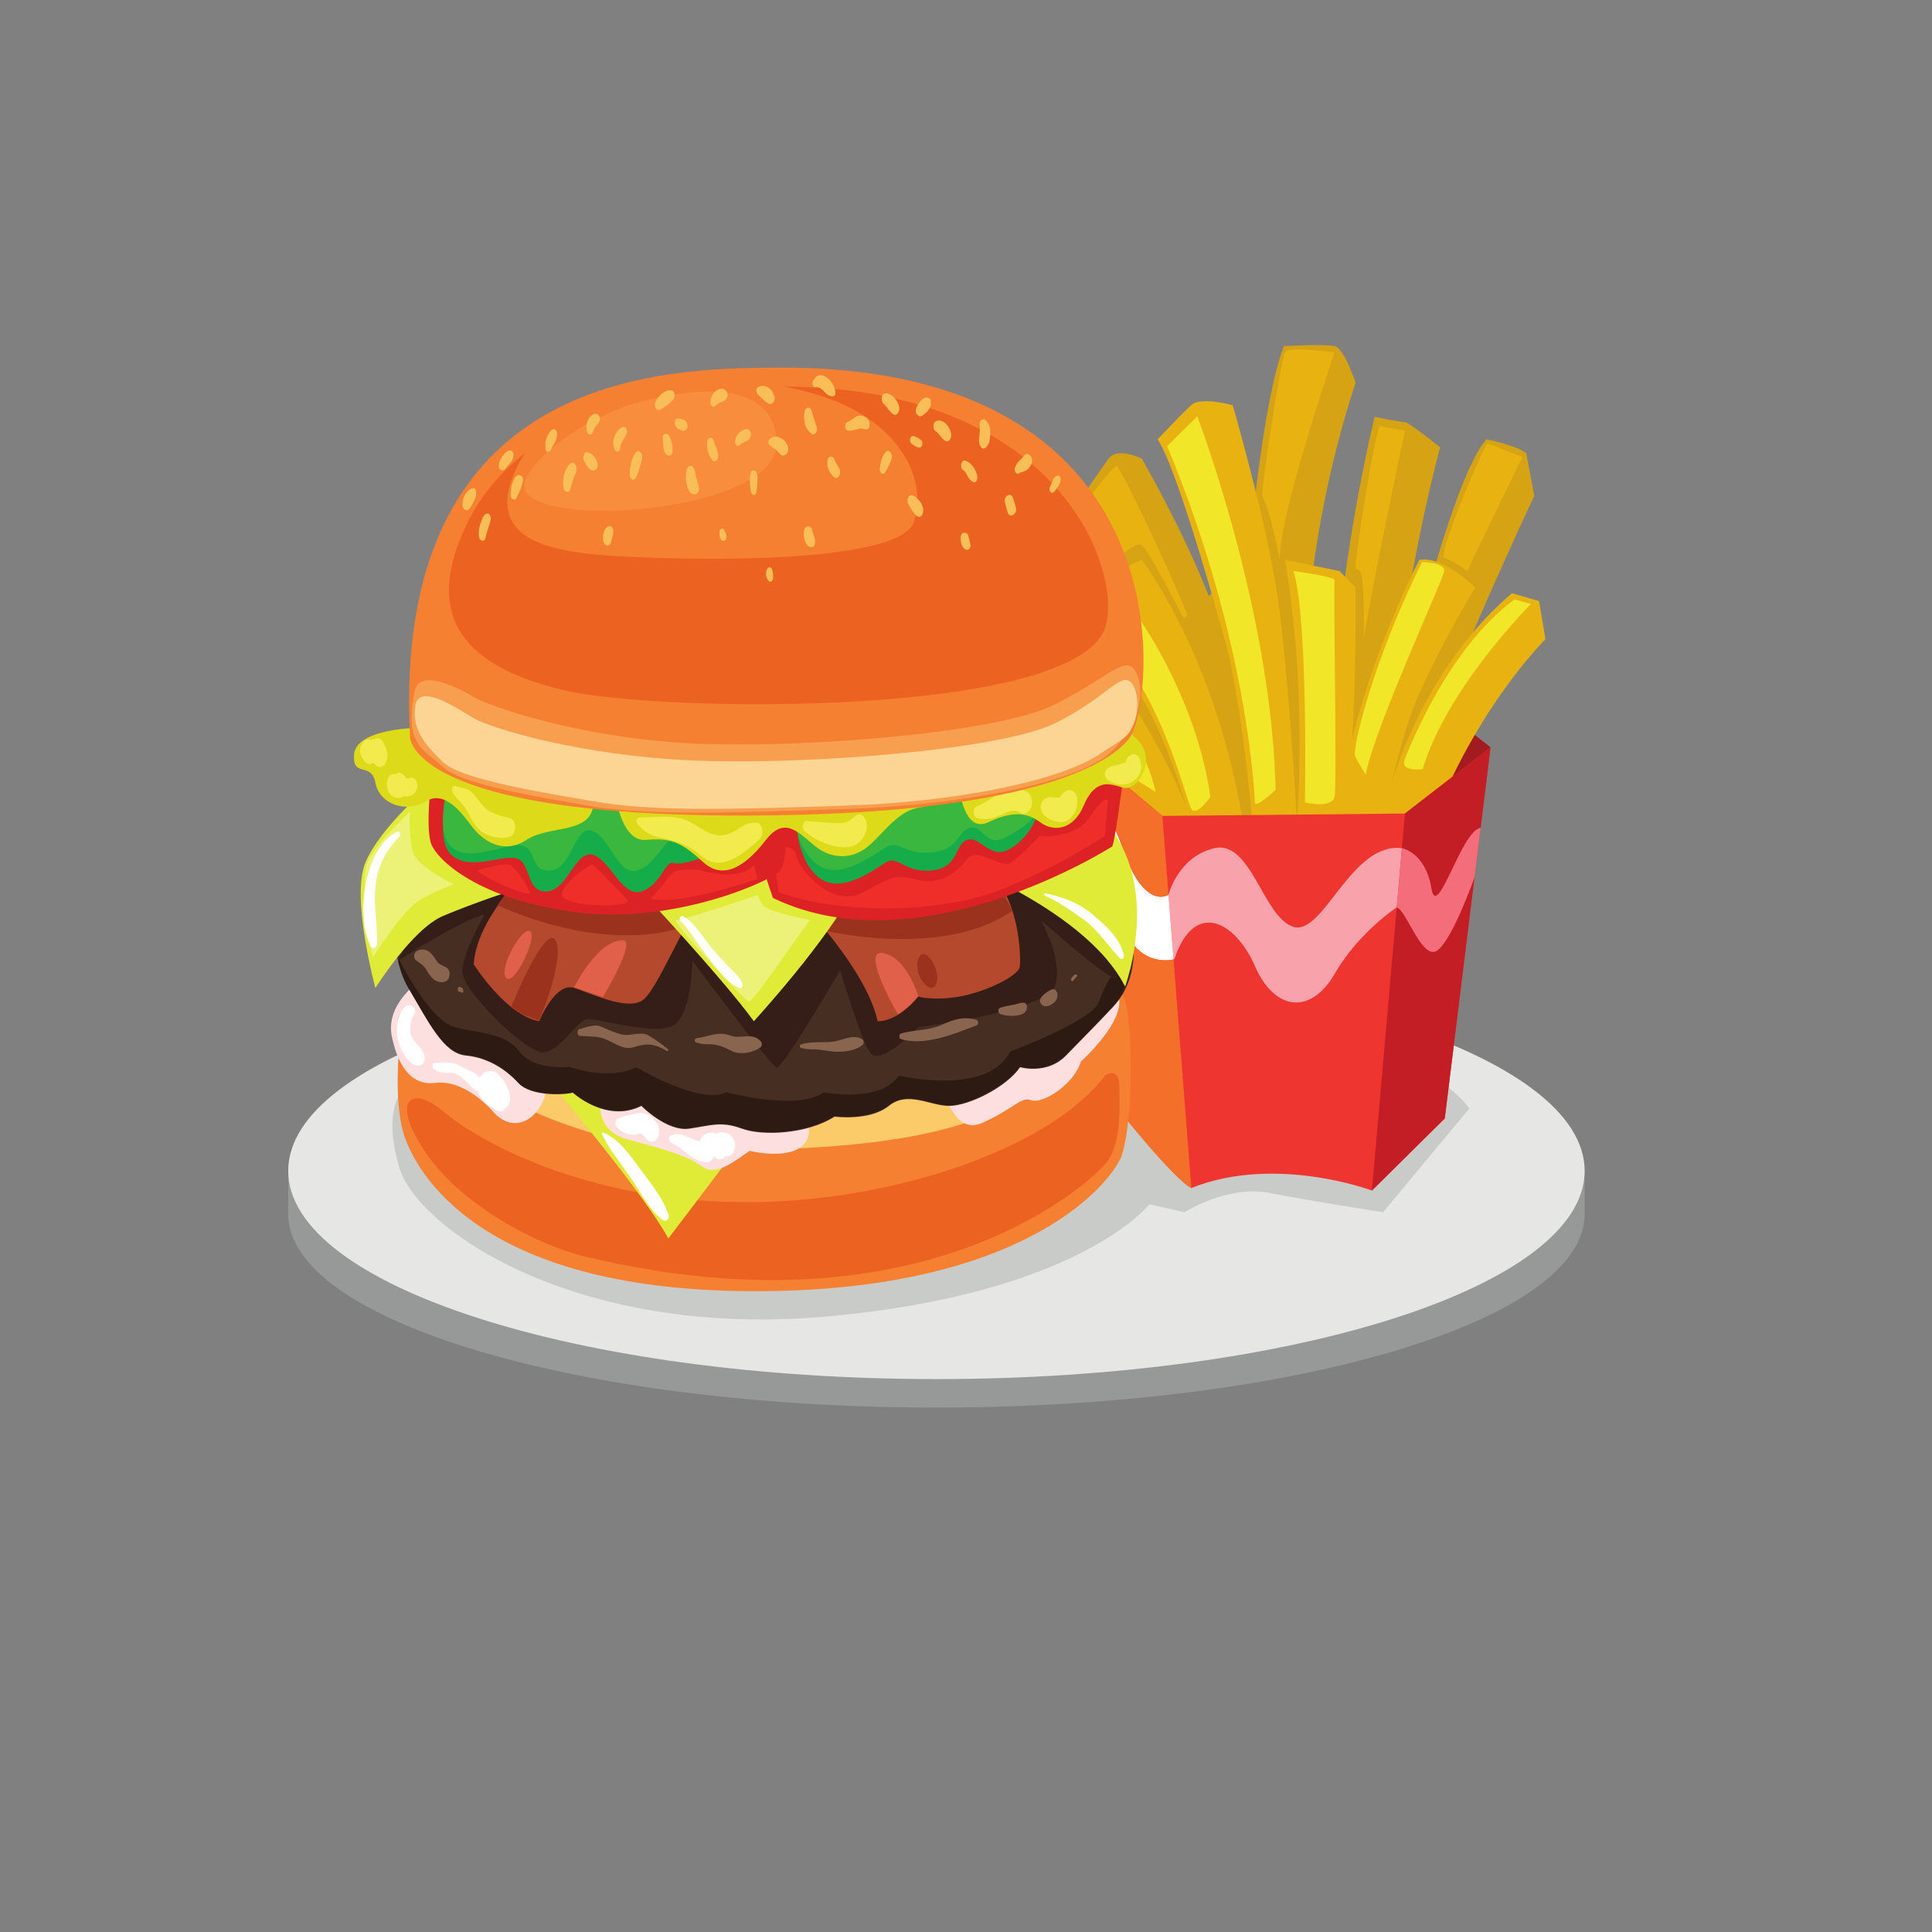 <?xml version="1.0" encoding="UTF-8" standalone="no"?>
<svg
   xmlns:dc="http://purl.org/dc/elements/1.1/"
   xmlns:cc="http://creativecommons.org/ns#"
   xmlns:rdf="http://www.w3.org/1999/02/22-rdf-syntax-ns#"
   xmlns:svg="http://www.w3.org/2000/svg"
   xmlns="http://www.w3.org/2000/svg"
   viewBox="0 0 1066.667 1066.667"
   height="1066.667"
   width="1066.667"
   xml:space="preserve"
   id="svg5406"
   version="1.1"><rect x="0" y="0" width="1066.667" height="1066.667" fill="#808080" stroke="none"/><defs
     id="defs5410"><clipPath
       id="clipPath5424"
       clipPathUnits="userSpaceOnUse"><path
         id="path5422"
         d="M 7999.99,0 H 0 V 8000 H 7999.99 V 0 m -7632.006,3635.47 -0.054,-1.25 0.082,-1.94 -0.082,-1.94 0.082,-1.95 -0.082,-1.94 0.082,-1.94 -0.082,-1.94 0.082,-1.95 -0.082,-1.94 0.082,-1.94 -0.082,-1.94 0.082,-1.95 -0.082,-1.94 0.082,-1.94 -0.082,-1.95 0.082,-1.94 -0.082,-1.94 0.082,-1.94 -0.082,-1.95 0.082,-1.94 -0.082,-1.94 0.082,-1.94 -0.082,-1.95 0.082,-1.94 -0.082,-1.94 0.082,-1.94 -0.082,-1.95 0.082,-1.94 -0.082,-1.94 0.082,-1.94 -0.082,-1.95 0.082,-1.94 -0.082,-1.94 0.082,-1.95 -0.082,-1.94 0.082,-1.94 -0.082,-1.94 0.082,-1.94 -0.082,-1.95 0.082,-1.94 -0.082,-1.94 c 0,-204.76 556.945,-370.75 1243.97,-370.75 687.03,0 1243.97,165.99 1243.97,370.75 l -0.08,1.94 0.08,1.94 -0.08,1.95 0.08,1.94 -0.08,1.94 0.08,1.94 -0.08,1.94 0.08,1.95 -0.08,1.94 0.08,1.94 -0.08,1.95 0.08,1.94 -0.08,1.94 0.08,1.94 -0.08,1.95 0.08,1.94 -0.08,1.94 0.08,1.94 -0.08,1.95 0.08,1.94 -0.08,1.94 0.08,1.94 -0.08,1.95 0.08,1.94 -0.08,1.94 0.08,1.94 -0.08,1.95 0.08,1.94 -0.08,1.94 0.08,1.95 -0.08,1.94 0.08,1.94 -0.08,1.94 0.08,1.95 -0.08,1.94 0.08,1.94 -0.08,1.94 0.08,1.95 -0.08,1.94 0.08,1.94 -0.05,1.27 c 0.02,0.83 0.04,1.64 0.05,2.47 v 0.15 c 0,0.17 0,0.36 0,0.53 0,0.19 0,0.39 0,0.58 0,144.58 -239.74,271.18 -598.7,341.17 68.47,130.35 92.02,257.01 90.14,320.94 0,0 -266.23,-240.11 -657.7,-240.11 -37.61,0 -76.36,2.22 -116.16,7.07 -454.02,55.42 -665.11,81.22 -775.259,233.04 0,0 7.903,-164.28 91.106,-337.31 -315.641,-72.37 -521.367,-190.88 -521.367,-324.8 0,-0.19 0,-0.39 0,-0.58 0,-0.17 0,-0.36 0,-0.53 l 0.004,-0.14 c 0.007,-0.84 0.027,-1.67 0.05,-2.5 M 6386.57,3344.14 c 47.18,0 73.55,-102.32 191.22,-136.92 12.12,-3.56 24.01,-5.17 35.65,-5.17 102.45,0 186.79,124.46 267.13,133.8 89.48,10.4 161.91,111.78 222.62,115.77 25.65,1.68 61.75,9.6 99.02,9.6 50.96,0 104.09,-14.8 135.67,-80.59 27.01,-56.28 74.65,-84.33 116.54,-84.33 42.9,0 79.77,29.42 82.29,88.09 4.3,100.35 19.77,213.29 -127.56,306.77 2.47,17.29 8.74,87.39 -52.17,87.39 -1.64,0 -3.35,-0.05 -5.09,-0.16 -4.79,-0.29 -9.31,-0.42 -13.57,-0.42 -62.83,0 -69.85,29.32 -69.85,29.32 15.13,128.75 -158.83,129.35 -158.83,129.35 0,0 34.34,74.94 0,108.37 -21.71,21.13 -65.72,25.02 -95.16,25.02 -17.12,0 -29.31,-1.32 -29.31,-1.32 0,0 44.48,62.17 51.95,116.47 7.46,54.3 -80.14,68.19 -80.14,68.19 0,0 13.02,51.48 0,110.57 -9.72,44.12 -47.97,49.71 -66.74,49.71 -6.37,0 -10.5,-0.64 -10.5,-0.64 9.47,73.91 -19.33,91.83 -49.48,91.83 -28.39,0 -57.98,-15.88 -57.98,-15.88 0,0 -15.54,44.03 -63.93,44.03 -7.84,0 -16.54,-1.15 -26.17,-3.84 -39.07,-10.88 -77.44,-54.57 -103.41,-90.51 -6.33,22.17 -22.4,61.01 -59.42,74.71 -12.76,4.72 -26.11,6.9 -39.49,6.9 -29.99,0 -60.13,-10.94 -84.17,-28.61 -107.48,47.01 -212.9,79.65 -278.17,87.91 -6.59,1.4 -14.16,2.01 -22.42,2.01 -0.8,0 -1.59,0 -2.4,-0.01 -0.29,0 -0.57,0.01 -0.86,0.02 -1.53,0.02 -3.07,0.04 -4.59,0.04 -31.77,0 -61.78,-6.15 -88.71,-15.47 -38.24,-9.78 -69.07,-20.61 -69.07,-20.61 0,0 -102.73,-5.4 -129.24,-19.63 -26.51,-14.24 -122.61,-91.81 -159.06,-164.51 -36.46,-72.7 -43.08,-311.16 -43.08,-311.16 -3.74,-8.14 -7.19,-16.08 -10.36,-23.79 -48.09,-31.18 -88.17,-64.56 -123.81,-66.86 -52.19,-3.37 -139.18,-39.7 -94.44,-107.8 44.73,-68.11 -12.91,-152.45 55.67,-209.69 59.13,-49.35 135.94,-75.9 179.62,-75.9 6.99,0 13.13,0.68 18.21,2.06 0,0 38.67,-38.27 99.16,-38.27 7.98,0 16.33,0.66 25.03,2.17 0,0 22.17,-87.81 149.54,-87.81 37.9,0 85.1,7.77 143.81,27.94 0,0 -42.01,-99.15 63.5,-139.93 30.21,-11.67 62.22,-15.88 93.65,-15.88 78.35,0 153.11,26.11 187.44,27.64 0.48,0.02 0.97,0.03 1.46,0.03" /></clipPath><radialGradient
       id="radialGradient5430"
       spreadMethod="pad"
       gradientTransform="matrix(3573.34,0,0,-3573.34,-1395.86,2299.54)"
       gradientUnits="userSpaceOnUse"
       r="1"
       cy="0"
       cx="0"
       fy="0"
       fx="0"><stop
         id="stop5426"
         offset="0"
         style="stop-opacity:1;stop-color:#ffffff" /><stop
         id="stop5428"
         offset="1"
         style="stop-opacity:1;stop-color:#feebda" /></radialGradient><clipPath
       id="clipPath5510"
       clipPathUnits="userSpaceOnUse"><path
         id="path5508"
         d="m 1583.14,6935.02 c -209.2,-5.9 -581.24,-9.35 -709.339,-126.98 -128.094,-117.64 -98.442,-275.61 -30.477,-322.66 67.973,-47.06 729.356,-156.85 1092.736,-67.97 363.37,88.88 454.63,217.48 305.81,389.51 -117.59,135.93 -371.86,136.19 -658.73,128.1" /></clipPath><clipPath
       id="clipPath5526"
       clipPathUnits="userSpaceOnUse"><path
         id="path5524"
         d="m 2040.63,6558.57 c -139.16,-51.2 -308.48,-154.23 -585.58,-94.11 -277.11,60.13 -567.284,201.3 -773.804,94.11 -206.519,-107.18 -230.047,-313.7 -96.726,-415.65 0,0 298.019,-235.28 593.42,-75.81 295.41,159.46 501.93,186.27 684.92,201.62 182.99,15.36 342.46,-10.79 371.21,127.76 28.76,138.56 -19.1,226.24 -193.44,162.08" /></clipPath><clipPath
       id="clipPath5552"
       clipPathUnits="userSpaceOnUse"><path
         id="path5550"
         d="m 1826.54,6254.31 c 0,0 -67.38,28.74 -103.85,-45.16 0,0 -92.58,-31.37 -46.55,-115.03 0,0 7.57,-70.25 92.29,-82.45 0,0 16.27,-36.78 81.13,-29.81 0,0 29.49,-27.05 71.33,6.88 0,0 63.09,-17.1 75.29,42.64 39.63,-5.23 36.93,55.73 28.95,69.69 0,0 27.58,38.36 -5.9,74.96 16.58,13.67 -6.28,71.46 -66.95,69.71 -6.28,31 -85.69,61.41 -125.74,8.57" /></clipPath><clipPath
       id="clipPath5600"
       clipPathUnits="userSpaceOnUse"><path
         id="path5598"
         d="m 1638.04,6106.32 c 0,0 205.38,136.88 420.88,117.64 292.79,-26.14 117.54,-144.06 144.37,-193.59 33.98,-62.74 135.35,-18.16 153.65,21.05 0,0 117.64,2.62 180.38,91.5 0,0 117.64,-10.46 117.64,75.81 0,0 49.67,52.28 0,120.25 0,0 49.67,41.83 -33.99,146.4 -83.65,104.56 -323.12,167.24 -487.82,143.71 -200.62,-28.66 -380.09,-274.42 -550.01,-316.25 -169.92,-41.83 -258.46,-43.73 -329.39,-5.23 -91.49,49.67 -235.27,54.24 -290.172,-31.7 -54.898,-85.94 54.902,-219.26 232.662,-271.54 177.77,-52.29 376.44,54.89 441.8,101.95" /></clipPath><clipPath
       id="clipPath5662"
       clipPathUnits="userSpaceOnUse"><path
         id="path5660"
         d="m 1421.88,6965.38 c 0,0 -20.91,36.6 0,61 0,0 -8.71,73.2 50.54,73.2 0,0 41.83,29.62 87.14,0 0,0 78.43,43.56 99.34,-24.4 0,0 55.77,-12.2 38.34,-67.97 0,0 20.91,0 15.69,-33.12 0,0 -108.06,-12.19 -125.48,-17.42 -17.43,-5.23 -94.12,0 -111.54,12.2 -17.43,12.2 -54.03,-3.49 -54.03,-3.49" /></clipPath><clipPath
       id="clipPath5692"
       clipPathUnits="userSpaceOnUse"><path
         id="path5690"
         d="m 1257.77,6987.51 c 0,0 -44.76,20.9 -68.99,-32.83 0,0 -61.5,-22.81 -30.92,-83.62 0,0 5.03,-51.07 61.31,-59.94 0,0 10.81,-26.74 53.9,-21.67 0,0 19.59,-19.66 47.39,5 0,0 41.91,-12.42 50.02,31 26.32,-3.8 24.53,40.51 19.23,50.66 0,0 18.32,27.89 -3.92,54.49 11.01,9.94 -4.17,51.95 -44.48,50.68 -4.17,22.54 -56.93,44.65 -83.54,6.23" /></clipPath><clipPath
       id="clipPath5726"
       clipPathUnits="userSpaceOnUse"><path
         id="path5724"
         d="m 2083.32,7033.48 c 0,0 -47.05,22.66 -73.19,-27.88 0,0 -101.09,-31.37 -62.75,-115.02 0,0 -6.93,-80.17 63.63,-92.37 0,0 7.83,-40.09 61.86,-33.11 0,0 34.85,-34.75 69.71,-0.82 0,0 52.28,-6.16 76.68,32.18 24.4,38.35 16.79,66.19 10.14,80.15 0,0 22.97,38.37 -4.91,74.96 13.81,13.67 -5.23,71.46 -55.77,69.72 -5.23,31 -62.74,43.57 -85.4,12.19" /></clipPath><clipPath
       id="clipPath5778"
       clipPathUnits="userSpaceOnUse"><path
         id="path5776"
         d="m 1883,6581.26 c 0,0 -10.46,32.86 -61.87,22.4 -51.41,-10.46 -68.84,4.87 -94.99,-22.4 0,0 -38.34,2.36 -47.92,-26.4 -9.59,-28.76 -1.75,-46.18 -11.33,-54.03 -9.59,-7.84 -22.66,-67.09 14.81,-87.13 0,0 12.2,-66.23 75.81,-63.62 0,0 55.77,-18.3 89.76,4.36 0,0 44.1,16 60.83,40.68 0,0 26.31,2.02 34.15,41.23 7.84,39.21 -13.94,51.41 -8.71,62.74 5.22,11.33 29.62,78.07 -50.54,82.17" /></clipPath><clipPath
       id="clipPath5814"
       clipPathUnits="userSpaceOnUse"><path
         id="path5812"
         d="m 757.824,6277.76 c 0,0 3.434,40.12 -49.98,53.38 0,0 -29.477,57.27 -98.403,22.87 0,0 -59.652,-1.68 -95.746,-40.79 -36.093,-39.12 -11.433,-77.38 -11.433,-77.38 0,0 -37.309,-42.85 -20.164,-70.42 17.144,-27.57 35.82,-37.77 35.82,-37.77 0,0 -9.68,-33.96 19.43,-58.56 29.113,-24.59 52.207,-16.98 52.207,-16.98 0,0 59.718,-27.68 94.66,-0.57 0,0 60.43,-16.91 71.754,49.51 0,0 55.875,21.68 36.441,80.23 0,0 41.203,75.94 -34.586,96.48" /></clipPath><clipPath
       id="clipPath6616"
       clipPathUnits="userSpaceOnUse"><path
         id="path6614"
         d="m 3248.32,6115.49 c 27.33,-29.82 96.93,-72.08 154.09,-94.44 57.16,-22.37 146.63,-89.48 208.77,-94.45 62.13,-4.97 196.34,-39.76 196.34,-39.76 16.21,10.8 63.25,3.26 114.79,-4.29 43.3,-6.34 89.77,-12.68 123.81,-8.14 74.56,9.94 310.67,42.25 367.83,67.1 57.16,24.86 134.21,72.08 173.97,84.51 39.77,12.42 129.24,52.19 129.24,52.19 17.4,34.8 146.64,119.3 213.74,241.08 67.11,121.78 -9.94,320.61 -49.7,385.23 -39.77,64.62 -161.55,176.46 -161.55,176.46 -22.37,4.97 -141.67,94.44 -210.04,124.27 -68.38,29.82 -217.44,64.62 -259.69,77.05 -42.26,12.42 -114.33,34.79 -149.13,34.79 -34.79,0 -39.76,12.43 -39.76,12.43 -18.46,-7.1 -61.27,-4.47 -104.78,-1.83 -32.63,1.98 -65.65,3.96 -89.08,1.83 -54.68,-4.97 -183.92,2.48 -236.11,-14.91 -52.19,-17.4 -106.87,-29.83 -106.87,-29.83 -27.34,-32.31 -101.9,-69.59 -131.72,-91.96 -29.83,-22.37 -42.25,-12.43 -42.25,-12.43 0,0 -9.95,-14.91 -59.65,-39.76 -49.71,-24.86 -146.64,-119.3 -188.89,-183.92 -42.25,-64.62 -84.5,-223.68 -69.59,-310.67 14.91,-86.98 106.87,-233.22 106.87,-233.22 37.28,12.83 82.02,-67.5 109.36,-97.33 m 763,1107.94 c 28.63,8.57 57.16,-21.84 57.16,-21.84 54.68,22.37 238.6,-24.85 377.78,-54.68 139.18,-29.82 357.89,-193.85 357.89,-193.85 42.25,-7.46 86.99,-52.2 181.43,-161.55 94.44,-109.36 136.69,-315.64 84.5,-511.99 -52.19,-196.34 -260.96,-315.64 -260.96,-315.64 -7.46,-19.88 -86.99,-69.59 -203.8,-129.23 -116.81,-59.65 -449.85,-124.27 -571.63,-129.24 -121.78,-4.97 -253.51,42.25 -253.51,42.25 -74.56,-12.43 -298.24,77.04 -385.23,116.81 -86.99,39.76 -238.59,129.24 -293.27,180.27 -54.68,51.03 -67.1,110.52 -67.1,110.52 -82.02,96.92 -131.73,255.99 -126.76,404.1 4.97,148.11 129.24,314.16 183.92,353.93 54.68,39.77 164.03,126.75 164.03,126.75 19.88,59.65 186.4,114.33 238.6,136.7 52.19,22.37 203.65,42.35 270.9,44.73 27.18,0.97 63.58,-0.25 100.43,-1.46 59.9,-1.97 121,-3.94 145.62,3.42" /></clipPath><clipPath
       id="clipPath6836"
       clipPathUnits="userSpaceOnUse"><path
         id="path6834"
         d="m 5456.52,6481.45 c 0,0 -8.95,-97.83 29.8,-145.47 38.75,-47.63 65.58,-89.36 107.31,-92.34 41.73,-2.98 74.52,-18.8 98.36,-37.72 23.85,-18.92 89.43,-15.94 101.35,-12.96 0,0 62.59,-42.24 128.17,-18.14 0,0 47.69,-35.63 89.42,-31.1 41.73,4.53 59.62,10.38 98.36,0 38.75,-10.37 122.21,-7.39 172.88,16.46 0,0 65.58,-6.48 101.35,14.64 23.7,14 50.02,9.33 75.49,4.67 12.96,-2.38 25.71,-4.75 37.78,-4.67 35.77,0.26 105.65,25.03 131.81,52.89 0,0 50.01,-10.9 85.78,15.93 35.77,26.82 61.55,45.79 87.41,66.11 25.86,20.33 46.84,51.92 36.35,103.19 -10.49,51.27 -18.04,114.99 -195.3,113.39 -52.35,-0.48 -174.48,8.1 -321.42,16.68 -350.64,20.47 -842.57,40.94 -864.9,-61.56" /></clipPath><clipPath
       id="clipPath6868"
       clipPathUnits="userSpaceOnUse"><path
         id="path6866"
         d="m 5745.65,6522.88 c 0,0 -131.34,-80.57 -137.21,-154.57 0,0 59.71,-69.69 122.3,-77.81 0,0 29.81,54.37 65.58,45.48 35.77,-8.88 95.38,-29.75 125.19,-17.83 29.81,11.93 82.44,117.06 125.19,148.7 42.75,31.64 -226.82,65.31 -301.05,56.03" /></clipPath><clipPath
       id="clipPath6886"
       clipPathUnits="userSpaceOnUse"><path
         id="path6884"
         d="m 6191.1,6474.86 c 0,0 147.71,-104.7 171.56,-184.36 0,0 35.75,-2.15 76,33.62 0,0 28.32,-5.97 76.01,0 47.69,5.96 110.29,27.81 113.27,40.73 2.98,12.92 0,126.32 -98.37,147.12 -98.36,20.8 -250.7,54.01 -338.47,-37.11" /></clipPath><clipPath
       id="clipPath7126"
       clipPathUnits="userSpaceOnUse"><path
         id="path7124"
         d="m 798.191,4301.33 c 0,0 34.204,-711.89 710.919,-732.86 676.71,-20.97 843.08,567.05 838.2,732.86 0,0 -319.83,-288.45 -773.86,-233.04 -454.02,55.42 -665.11,81.22 -775.259,233.04" /></clipPath><clipPath
       id="clipPath7152"
       clipPathUnits="userSpaceOnUse"><path
         id="path7150"
         d="m 868.434,4246.92 c 0,0 -5.246,31.46 15.726,49.81 20.973,18.35 41.945,13.1 41.945,13.1 0,0 7.868,36.71 55.051,34.08 0,0 13.11,5.25 18.352,41.95 5.242,36.7 49.812,13.11 60.292,36.7 10.49,23.6 15.73,47.19 47.19,60.3 31.46,13.1 65.54,15.72 83.89,52.43 18.35,36.7 10.49,65.54 34.08,91.75 23.59,26.21 68.16,0 68.16,0 0,0 2.62,28.84 34.08,34.08 31.46,5.24 57.67,-7.87 68.16,-15.73 0,0 7.86,44.57 47.19,65.54 39.32,20.97 60.29,0 60.29,0 0,0 10.49,24.9 34.08,18.35 23.6,-6.55 32.77,-22.28 41.95,-18.35 9.17,3.93 20.97,49.81 43.25,62.92 13.14,7.73 26.28,4.97 36.73,2.22 7.28,-1.92 13.25,-3.84 17.01,-2.22 9.18,3.93 36.7,26.21 72.09,19.66 35.4,-6.56 66.85,-61.61 61.61,-110.11 0,0 38.01,13.11 69.47,-5.24 31.46,-18.35 39.32,-61.61 48.5,-65.54 9.17,-3.93 68.16,-29.38 73.4,-91.81 0,0 29.71,9.23 38.45,-18.73 0,0 54.18,-10.48 73.4,-54.18 19.23,-43.69 40.2,-61.17 52.43,-62.91 12.24,-1.75 57.68,-15.73 54.18,-48.94 -3.49,-33.21 29.71,-38.45 22.72,-62.92 -6.99,-24.46 -81.27,-196.61 -576.73,-204.47 -495.47,-7.87 -676.357,78.64 -796.946,178.26" /></clipPath><clipPath
       id="clipPath8728"
       clipPathUnits="userSpaceOnUse"><path
         id="path8726"
         d="m 3200.72,3505.91 c -21.66,17.29 -5.57,43.63 -5.66,64.35 -0.1,21.81 -17.09,41.55 -8.68,65.07 3.7,10.38 12.01,18.76 16.31,29.43 5.24,12.98 3.57,14.88 4.32,28.6 1.39,25.22 19.08,41.6 19.52,63.02 0.33,15.76 -7.92,24.18 2.67,39.47 7.72,11.14 20.18,10.63 22.55,26.74 1.5,41.9 31.64,48.68 74.33,41.22 22.94,-4.01 23.01,-20.03 38.43,-30.62 14.18,-9.74 29.58,-1.21 45.57,-1.14 21.27,0.11 29.68,-6.59 39.11,-25.18 14.03,8.82 22.98,-2.63 27.17,-16.26 96.16,-35.59 53.71,-133.33 31.61,-208.67 -14.1,-48.05 -30.31,-128.54 -78.66,-155.16 -35.46,-19.52 -76.27,7.32 -110.33,18.26 -39.08,12.55 -71.3,21.67 -103.77,48.19 l -14.49,12.68" /></clipPath><clipPath
       id="clipPath9308"
       clipPathUnits="userSpaceOnUse"><path
         id="path9306"
         d="m 460.543,1384.7 c -56.066,66.41 -87.074,226.71 20.094,293.7 107.172,66.98 581.643,245.95 896.453,420.11 314.82,174.15 656.91,423.86 804.58,420.52 147.68,-3.35 228.06,-174.16 97.44,-321.52 C 2148.5,2050.15 1418.39,1638.21 1090.18,1484.15 761.965,1330.09 611.254,1206.17 460.543,1384.7" /></clipPath><clipPath
       id="clipPath9346"
       clipPathUnits="userSpaceOnUse"><path
         id="path9344"
         d="m 779.617,1617.97 c 0,0 -0.711,2.21 -2.09,6.48 -0.566,1.75 -1.879,5.48 -3.539,9.68 -1.742,4.26 -3.133,8.76 -4.761,13.89 -3.329,10.32 -6.797,23.37 -9.457,39.52 -1.321,8.06 -2.176,17.03 -2.168,26.8 -0.297,9.7 0.418,20.42 2.707,31.67 4.453,22.33 16.14,47.73 36.246,66.4 19.742,19.03 45.09,30.72 70.804,37.44 12.942,3.45 26.098,5.69 39.59,7.17 3.617,0.28 8.473,0.53 12.129,0.61 3.676,0.06 7.445,0.17 11.051,0.01 7.375,-0.16 14.48,-0.7 21.641,-1.27 28.269,-2.88 55.21,-8.37 80.86,-12.55 25.33,-4.22 50.13,-6.88 66.36,-4.21 4.06,0.56 7.48,1.46 10.55,2.55 1.56,0.44 2.97,1.07 4.39,1.66 l 0.27,0.1 c -3.15,-1.55 -2.64,-1.3 -2.14,-1.05 0.27,0.14 0.55,0.28 0.22,0.12 l 1.24,0.64 2.48,1.31 2.49,1.3 1.25,0.65 -0.18,0.03 c -0.56,-0.36 -0.53,-0.3 -0.38,-0.24 0.18,0.07 0.54,0.14 0.29,-0.51 -0.23,-0.87 0.08,-2.41 0.93,-1.06 0.87,1.16 1.86,4.7 2.33,9.74 0.45,4.99 0.12,11.53 -0.25,18.79 -0.88,14.54 -3.24,31.98 -3.69,52.83 -0.19,10.46 0.64,22.35 3.77,35.21 3.18,12.79 9.88,26.52 19.32,36.84 9.36,10.31 20.22,17.69 30.46,22.59 9.12,4.77 22.2,9.02 32.76,10.86 22.03,3.94 42.71,3.2 61.86,0.77 19.22,-2.07 37.38,-5.73 54.9,-8.97 17.5,-3.37 34.42,-6.73 50.23,-9.06 15.58,-2.4 30.86,-3.58 40.95,-2.55 1.97,0.21 4.94,0.38 6.1,0.61 l 4.26,0.65 c 3.15,0.37 5.75,0.99 8.08,1.53 4.37,1.01 6.29,2.92 2.57,-0.03 -1.61,-1.52 -3.59,-4.72 -4.2,-7.16 -0.71,-2.39 -0.29,-3.4 -0.17,-2.83 0.44,1.14 0.03,7.15 -1.78,13.68 -3.32,13.58 -9.48,30.61 -15.1,49.08 -2.85,9.31 -5.7,19.16 -7.93,30.01 -2.22,10.82 -4.24,22.83 -3.15,37.04 0.57,7.06 1.82,14.77 4.76,22.41 1.48,3.82 3.3,7.56 5.47,11.09 l 1.7,2.59 0.87,1.28 c 0.1,0.18 2.58,3.54 1.79,2.39 l 2.24,2.53 1.12,1.27 2.17,2.25 4.73,4.64 c 3.13,2.79 5.8,4.58 8.81,6.73 5.97,3.69 12.07,6.81 18.07,8.95 24.19,8.57 45.61,8.36 65.7,7.36 39.92,-2.4 76.72,-10.18 111.62,-16.67 8.8,-1.64 16.59,-3.05 24.72,-4.1 l 26.33,-4.63 c 15.7,-2.71 30.65,-4.06 39.23,-2.78 4.2,0.46 5.65,1.71 4.16,1.04 l -1.12,-0.75 -0.27,-0.27 c 0.07,0.07 -0.32,-0.37 -0.7,-0.81 -0.56,-0.63 -1.12,-1.27 -0.32,-0.36 l 0.53,0.61 1.56,1.85 -1.16,-1.64 -0.33,-0.64 -0.56,-1.72 c -0.75,-2.94 0.69,-3.47 -0.02,0.11 -0.77,3.3 -2.76,8.99 -5.85,15.16 -3.12,6.19 -6.85,13.22 -11.14,20.9 -4.34,8.12 -8.9,15.44 -14.1,28.76 -2.03,6.29 -6.42,20.24 -7.61,31.49 -1.66,11.89 -1.31,27.42 6.12,42.73 3.52,7.59 9.04,14.18 14.81,19.29 5.8,4.9 12.03,8.59 17.68,11.08 11.52,5.27 21.97,7.35 31.71,8.71 19.44,2.33 36.74,2.17 53.43,1.14 33.53,-1.88 62.95,-5.51 93.58,-11.06 28.46,-5.05 55.38,-9.42 74.07,-8.7 4.11,0.23 5.13,0.37 7.01,0.64 2.03,0.24 3.25,0.66 4.09,0.84 0.53,0.2 0.2,0.26 -1.31,-0.97 -1.47,-1.09 -4.06,-4.09 -5.12,-6.95 -2.07,-6.17 -0.07,-5.26 -0.65,-1.67 -0.37,3.55 -1.22,8.88 -2.42,14.58 -2.41,11.5 -5.64,24.46 -7.43,38.54 -0.86,7.03 -1.42,14.32 -1.05,22.43 0.59,8.07 1.18,17.16 6.02,27.55 4.47,10.33 14.99,20.62 25.07,24.44 10.06,4.23 18.5,4.57 25.66,4.81 14.3,0 25.2,-2.38 35.41,-4.59 20.12,-4.6 36.76,-9.51 51.26,-12.62 14.18,-3.13 26.89,-4.45 32.24,-3.02 1.31,0.25 1.89,0.66 1.82,0.81 l -0.01,0.02 v 0.01 c 0.62,0.24 0.08,0.03 -0.46,-0.17 -0.44,-0.17 -0.88,-0.34 -0.71,-0.27 l 0.93,0.48 1.45,0.81 -0.74,0.11 c 0.61,0.84 1.76,2.35 2.8,4.12 4.68,7.53 5.88,15.17 5.92,14.72 7.55,17.38 27.77,25.35 45.15,17.8 17.39,-7.56 25.35,-27.77 17.8,-45.16 0,0 -1.36,-2.65 -4.45,-7.63 -3.26,-4.91 -7.69,-12.35 -16.58,-21.6 -4.49,-4.56 -10.2,-9.69 -18.43,-14.3 -1.76,-1.03 -4.81,-2.53 -7.7,-3.73 -1.38,-0.57 -1.51,-0.52 -2.33,-0.81 l -1,-0.31 c 0.1,0.04 -0.4,-0.15 -0.91,-0.34 -0.64,-0.24 -1.29,-0.48 -0.76,-0.27 l -0.5,-0.15 -1.02,-0.29 c -5.45,-1.58 -10.7,-2.3 -15.49,-2.48 -19.17,-0.4 -34.41,4.07 -50.67,8.67 -16.03,4.65 -32.62,10.48 -49.45,14.64 -8.26,1.99 -16.89,3.56 -23.12,3.56 -3.05,0.12 -5.22,-0.72 -4.92,-0.78 l 2.82,2.07 c 0.4,0.29 -0.08,-1.98 0.63,-5.18 0.55,-3.21 1.6,-7.34 3.05,-11.73 2.84,-8.79 7.24,-18.61 12.25,-30.56 2.48,-6.05 5.24,-12.66 7.27,-21.51 1.01,-4.47 1.94,-9.62 2.12,-16.05 0.18,-6.37 -0.73,-14.53 -4.44,-23.31 -3.63,-8.79 -10.54,-16.94 -17.31,-21.84 -6.79,-5.09 -13.2,-7.7 -18.92,-9.61 -5.49,-1.68 -10.75,-2.85 -15.34,-3.47 -4.73,-0.74 -10.41,-1.16 -13.04,-1.29 -35.48,-1.18 -64.07,6.82 -92.44,13.7 -26.23,6.85 -56.39,12.7 -84.48,16.28 -14.11,1.38 -28.36,2.09 -40.43,0.27 -5.94,-0.83 -11.26,-2.31 -14.32,-3.84 -3.25,-1.76 -2.81,-2.57 -2.1,-1.98 0.5,0.5 0.51,-1.11 1.86,-5.24 1.87,-4.89 3.16,-6.55 7.97,-15.34 l 11.58,-14.01 c 5.16,-6.13 11.14,-12.82 16.95,-20.95 5.83,-8.13 12.11,-17.36 16.98,-30.13 4.83,-12.39 8.85,-30.62 3.4,-50.2 -1.26,-4.77 -3.07,-9.37 -5.17,-13.7 -1.09,-2.12 -2.18,-4.16 -3.43,-6.28 -1.52,-2.37 -3.13,-4.7 -4.82,-6.95 l -2.51,-3.15 -0.51,-0.63 -2.11,-2.36 -2.56,-2.54 c -3.45,-3.34 -7.27,-6.36 -11.15,-8.87 -15.92,-10.31 -31.87,-13.25 -44.89,-14.22 -26.2,-1.17 -46.04,4.33 -64.42,9.61 l -24.91,8.09 c -9.11,2.75 -18.38,6.05 -26.66,9.07 -33.34,12.24 -65.69,24.14 -97.38,27.94 -15.45,1.67 -30.95,1.21 -40.69,-2.79 -4.98,-1.95 -7.69,-4.54 -8.78,-6.68 l -1.89,-2.81 c -0.66,-0.93 -0.22,-0.32 0.23,0.28 0.32,0.44 0.65,0.87 0.58,0.74 l -0.02,-0.16 -0.06,-0.28 -0.06,-1.2 c 0.06,-0.9 -0.01,-2.2 0.39,-4.13 1.32,-8.01 8.23,-22.38 16.82,-36.44 8.54,-14.57 18.61,-29.7 27.42,-49.89 4.1,-10.35 8.77,-21.76 10.05,-38.53 0.49,-8.35 0.1,-18.41 -3.41,-29.31 -3.47,-10.9 -10.39,-21.82 -18.44,-29.52 -16.74,-15.43 -32.35,-19.58 -45.11,-22.69 -6.37,-1.3 -12.53,-2.25 -18.22,-2.74 -2.82,-0.31 -5.97,-0.39 -8.99,-0.54 -2.1,-0.09 -3.46,-0.09 -4.81,-0.08 -0.75,0 -1.5,0 -2.37,-0.01 -25.42,-0.23 -45.2,5.11 -63.76,10.57 -18.4,5.66 -35.02,12.17 -51.03,17.93 -15.96,5.95 -31.32,10.83 -45.94,14.26 -14.61,2.95 -28.42,4.39 -39.68,2.31 -9.72,-1.26 -21.85,-8.09 -23.65,-12.76 -1.26,-2.34 -1.45,-4.16 -1.25,-7.5 0.11,-3.28 1.18,-7.93 2.87,-13.58 3.38,-11.45 9.82,-25.04 15.89,-41.46 3.11,-8.22 6,-17.15 8.15,-27.75 2.2,-10.52 3.62,-22.68 2.1,-36.81 -1.43,-13.93 -6.68,-30.29 -15.99,-43.45 -9.47,-13.48 -19.38,-22.49 -33.46,-31.08 l -2.52,-1.54 -1.25,-0.64 -2.5,-1.29 -2.49,-1.28 -1.25,-0.64 -3.17,-1.56 -1.02,-0.43 c -5.45,-2.35 -10.93,-4.47 -16.48,-6.11 -11.08,-3.17 -22.15,-5.1 -32.6,-5.73 -20.95,-1.13 -39.41,1.51 -55.65,5.45 -16.27,3.99 -30.67,8.74 -43.94,13.8 -26.433,9.96 -49.066,19.81 -69.406,25.02 -4.996,1.31 -9.922,2.51 -14.515,3.11 -2.364,0.42 -4.547,0.6 -6.778,0.88 l -5.468,0.38 c -9.762,-0.02 -19.067,-1.29 -27.411,-3.17 -16.754,-3.91 -29.375,-11.51 -36.273,-19.73 -6.859,-8.34 -9.211,-16.88 -8.691,-25.66 0.355,-17.73 11.488,-33.92 19.328,-43.36 2.195,-2.39 4.093,-4.58 5.64,-5.85 1.496,-1.41 2.824,-2.4 4.641,-4.31 3.234,-3.13 4.902,-4.74 4.902,-4.74 22.891,-22.09 23.535,-58.55 1.446,-81.44 -22.094,-22.89 -58.559,-23.53 -81.446,-1.44 -7.008,6.77 -12.011,15.16 -14.832,23.82" /></clipPath><clipPath
       id="clipPath9380"
       clipPathUnits="userSpaceOnUse"><path
         id="path9378"
         d="m 724.492,1308.56 c -29.394,98.9 40.821,222.48 221.676,326.3 180.852,103.82 569.352,247.83 756.902,355.01 187.55,107.17 532.51,385.15 659.77,338.26 127.27,-46.89 237.79,-254.54 50.24,-475.58 -187.55,-221.04 -448.78,-425.34 -887.52,-596.14 -438.73,-170.81 -737.79,-160.76 -801.068,52.15" /></clipPath><clipPath
       id="clipPath9638"
       clipPathUnits="userSpaceOnUse"><path
         id="path9636"
         d="m 6845.65,1571.13 c 0,0 132.4,-103.39 163.16,-187.25 0,0 -19.55,5.43 -31.16,-18.42 -11.6,-23.86 -19.78,-94.5 -64.71,-95.67 -44.92,-1.16 -67.77,4.66 -67.77,4.66 0,0 -38.67,-79.3 -67.81,-68.34 0,0 -173.83,177.09 -263.79,221.45 0,0 208.6,264.65 332.08,143.57" /></clipPath><clipPath
       id="clipPath9656"
       clipPathUnits="userSpaceOnUse"><path
         id="path9654"
         d="m 6248.17,1556.14 c 0,0 -116.97,-120.56 -135.95,-207.86 0,0 18.62,8.07 33.39,-13.97 14.76,-22.04 32.55,-90.89 77.21,-85.89 44.66,5.01 66.49,13.91 66.49,13.91 0,0 49.18,-73.26 76.54,-58.4 0,0 147.92,199.25 230.94,255.52 0,0 -242.9,233.56 -348.62,96.69" /></clipPath><clipPath
       id="clipPath9674"
       clipPathUnits="userSpaceOnUse"><path
         id="path9672"
         d="m 7008.81,1540.95 c 0,0 117.19,-107.82 133.76,-117.29 16.57,-9.47 101.07,17.04 101.89,45.21 0.83,28.17 0,68.96 0,68.96 0,0 94.95,-2.53 99.26,39.64 4.3,42.18 39.29,35.55 39.29,35.55 0,0 -64.89,138.8 -167.44,170.69 -102.55,31.89 -160.27,16.7 -160.27,16.7 l -148.01,-151.78 c 0,0 50.17,-60.96 101.52,-107.68" /></clipPath><clipPath
       id="clipPath9690"
       clipPathUnits="userSpaceOnUse"><path
         id="path9688"
         d="m 5918.4,1696.37 c 0,0 -116.55,-108.51 -133.06,-118.07 -16.51,-9.57 -101.17,16.44 -102.16,44.6 -1,28.17 -0.41,68.96 -0.41,68.96 0,0 -94.93,-3.09 -99.49,39.06 -4.55,42.15 -39.5,35.31 -39.5,35.31 0,0 64.07,139.18 166.43,171.68 102.36,32.49 160.17,17.65 160.17,17.65 l 148.91,-150.9 c 0,0 -49.81,-61.26 -100.89,-108.29" /></clipPath></defs><g
     transform="matrix(1.333,0,0,-1.333,0,1066.667)"
     id="g5414"><g
       transform="matrix(0.1,0,0,0.1,-4.096,-4.096)"
       id="g5416"><g
         id="g5418"><g
           clip-path="url(#clipPath5424)"
           id="g5420" /></g><path
         id="path6734"
         style="fill:#969998;fill-opacity:1;fill-rule:nonzero;stroke:none;stroke-width:2.593"
         d="m 6604.064,3186.767 0.177,4.184 c 0,442.582 -1202.011,801.341 -2684.773,801.341 -1482.762,0 -2684.773,-358.759 -2684.773,-801.341 l 0.177,-4.184 -0.177,-4.214 0.177,-4.184 -0.177,-4.214 0.177,-4.184 -0.177,-4.214 0.177,-4.184 -0.177,-4.214 0.177,-4.184 -0.177,-4.214 0.177,-4.184 -0.177,-4.214 0.177,-4.184 -0.177,-4.214 0.177,-4.184 -0.177,-4.214 0.177,-4.184 -0.177,-4.214 0.177,-4.184 -0.177,-4.214 0.177,-4.184 -0.177,-4.214 0.177,-4.184 -0.177,-4.214 0.177,-4.184 -0.177,-4.184 0.177,-4.214 -0.177,-4.214 0.177,-4.184 -0.177,-4.214 0.177,-4.184 -0.177,-4.184 0.177,-4.214 -0.177,-4.184 0.177,-4.214 -0.177,-4.184 0.177,-4.214 -0.177,-4.214 0.177,-4.184 -0.177,-4.184 0.177,-4.214 -0.177,-4.184 c 0,-442.582 1202.011,-801.341 2684.773,-801.341 1482.762,0 2684.773,358.759 2684.773,801.341 l -0.177,4.184 0.177,4.214 -0.177,4.184 0.177,4.184 -0.177,4.214 0.177,4.214 -0.177,4.184 0.177,4.214 -0.177,4.184 0.177,4.214 -0.177,4.184 0.177,4.184 -0.177,4.214 0.177,4.184 -0.177,4.214 0.177,4.214 -0.177,4.184 0.177,4.184 -0.177,4.214 0.177,4.184 -0.177,4.214 0.177,4.184 -0.177,4.214 0.177,4.184 -0.177,4.214 0.177,4.184 -0.177,4.214 0.177,4.184 -0.177,4.214 0.177,4.184 -0.177,4.214 0.177,4.184 -0.177,4.214 0.177,4.184 -0.177,4.214 0.177,4.184 -0.177,4.214 0.177,4.184 -0.177,4.214 0.177,4.184 -0.177,4.214" /><path
         id="path6736"
         style="fill:#e6e6e4;fill-opacity:1;fill-rule:nonzero;stroke:none;stroke-width:2.593"
         d="m 6604.242,3193.376 c 0,-476.263 -1202.011,-862.337 -2684.773,-862.337 -1482.762,0 -2684.773,386.073 -2684.773,862.337 0,476.233 1202.011,862.337 2684.773,862.337 1482.762,0 2684.773,-386.104 2684.773,-862.337" /><path
         id="path6738"
         style="fill:#c9cbc8;fill-opacity:1;fill-rule:nonzero;stroke:none;stroke-width:2.593"
         d="m 1963.8,3687.768 c -283.767,-84.218 -341.062,-225.945 -269.904,-477.87 71.136,-251.925 726.553,-713.788 1774.137,-619.294 1047.562,94.495 1333.37,464.379 1333.37,464.379 l 146.198,-32.711 c 0,0 174.656,114.291 354.858,79.155 180.18,-35.136 467.163,-79.155 467.163,-79.155 l 357.077,429.728 c 0,0 -125.014,190.99 -527.23,276.39 -402.193,85.43 -1724.716,526.709 -3635.668,-40.623" /><path
         id="path6740"
         style="fill:#a11b21;fill-opacity:1;fill-rule:nonzero;stroke:none;stroke-width:2.593"
         d="m 4434.167,5017.394 352.285,107.894 1135.822,51.082 292.284,-228.552 -386.445,-350.816 h -992.796 l -401.151,420.391" /><path
         id="path6742"
         style="fill:#d5a313;fill-opacity:1;fill-rule:nonzero;stroke:none;stroke-width:2.593"
         d="m 5212.18,5725.696 c 0,0 55.054,648.943 146.53,883.861 0,0 170.087,9.034 210.125,0 40.038,-9.034 86.907,-152.307 86.907,-152.307 0,0 -152.12,-434.609 -192.313,-927.516 -40.193,-492.937 -29.457,-890.47 -29.457,-890.47 l -109.399,-80.944 -112.393,45.171 c 0,0 -6.876,750.622 0,1122.205" /><path
         id="path6744"
         style="fill:#e8b311;fill-opacity:1;fill-rule:nonzero;stroke:none;stroke-width:2.593"
         d="m 5568.835,6583.879 c 0,0 -226.14,-657.734 -228.092,-857.971 0,0 -40.614,215.364 -71.335,260.505 -3.97,50.385 77.746,570.758 94.094,597.466 16.37,26.708 175.987,0.424 205.333,0" /><path
         id="path6746"
         style="fill:#d5a313;fill-opacity:1;fill-rule:nonzero;stroke:none;stroke-width:2.593"
         d="m 5734.508,6316.402 c 0,0 -167.669,-682.624 -165.651,-1233.98 2.018,-551.326 14.706,-608.198 14.706,-608.198 l 152.342,32.984 c 0,0 71.335,929.547 269.682,1683.11 0,0 -132.601,105.924 -145.643,104.438 -13.043,-1.455 -125.436,21.646 -125.436,21.646" /><path
         id="path6748"
         style="fill:#e8b311;fill-opacity:1;fill-rule:nonzero;stroke:none;stroke-width:2.593"
         d="m 5752.941,6278.294 107.003,-18.766 c 0,0 -150.612,-714.819 -170.42,-864.216 0,0 3.97,269.781 -15.86,282.302 -19.808,12.49 -19.808,12.49 -19.808,12.49 0,0 39.638,342.176 99.084,588.19" /><path
         id="path6750"
         style="fill:#d5a313;fill-opacity:1;fill-rule:nonzero;stroke:none;stroke-width:2.593"
         d="m 4974.173,5127.623 c 0,0 -376.885,731.857 -456.205,849.361 0,0 77.014,115.837 114.523,166.374 37.531,50.537 137.547,0 137.547,0 0,0 292.617,-504.033 353.971,-816.954 61.332,-312.921 63.439,-676.773 63.439,-676.773 l -127.344,-91.312 c 0,0 19.852,225.914 -85.931,569.303" /><path
         id="path6752"
         style="fill:#e8b311;fill-opacity:1;fill-rule:nonzero;stroke:none;stroke-width:2.593"
         d="m 4544.408,5970.163 c 0,0 106.715,146.638 122.575,141.848 15.86,-4.82 309.675,-611.472 336.891,-749.955 0,0 -204.801,410.781 -235.167,423.574 -30.389,12.824 -90.655,-52.78 -90.655,-52.78 0,0 -89.768,170.709 -133.643,237.313" /><path
         id="path6754"
         style="fill:#d5a313;fill-opacity:1;fill-rule:nonzero;stroke:none;stroke-width:2.593"
         d="m 4830.882,4673.43 c 0,0 -360.559,778.786 -577.183,1004.488 l -0.488,177.348 140.741,87.613 c 0,0 451.924,-589.22 600.673,-1236.496 148.771,-647.306 -163.743,-32.953 -163.743,-32.953" /><path
         id="path6756"
         style="fill:#e8b311;fill-opacity:1;fill-rule:nonzero;stroke:none;stroke-width:2.593"
         d="m 4299.37,5836.804 87.816,59.177 c 0,0 200.032,-246.772 213.008,-313.891 l -45.339,-98.163 c 0,0 -143.536,244.983 -255.486,352.877" /><path
         id="path6758"
         style="fill:#d5a313;fill-opacity:1;fill-rule:nonzero;stroke:none;stroke-width:2.593"
         d="m 5893.194,5362.056 c 0,0 171.884,710.302 304.13,861.427 0,0 119.003,-22.494 165.296,-57.661 l 33.05,-176.712 c 0,0 -376.374,-799.279 -442.985,-1069.334 0,0 -133.887,-146.426 -165.473,-174.013 -31.586,-27.618 79.52,362.791 105.983,616.293" /><path
         id="path6760"
         style="fill:#e8b311;fill-opacity:1;fill-rule:nonzero;stroke:none;stroke-width:2.593"
         d="m 6200.784,6206.81 c 0,0 124.704,-47.081 145.665,-56.873 0,0 -216.091,-441.976 -227.16,-472.322 0,0 -70.382,49.566 -96.733,54.902 -26.329,5.336 124.726,377.555 178.228,474.293" /><path
         id="path6762"
         style="fill:#d5a313;fill-opacity:1;fill-rule:nonzero;stroke:none;stroke-width:2.593"
         d="m 5159.3,4522.547 c 0,0 -79.343,653.763 -224.809,950.192 l 152.076,137.028 h 99.173 c 0,0 244.617,-897.473 152.076,-1485.026 l -99.195,-63.724 -92.009,3.304 c 0,0 37.775,283.333 12.688,458.225" /><path
         id="path6764"
         style="fill:#e8b311;fill-opacity:1;fill-rule:nonzero;stroke:none;stroke-width:2.593"
         d="m 5113.007,5395.313 c 0,0 -191.736,704.148 -277.689,828.171 0,0 99.173,103.984 138.856,141.121 39.66,37.137 172.438,0 172.438,0 0,0 138.301,-476.93 184.572,-784.667 46.293,-307.737 81.495,-939.794 81.495,-939.794 l -88.105,-165.919 -85.953,48.324 c 0,0 -46.315,595.738 -125.613,872.765" /><path
         id="path6766"
         style="fill:#f1e728;fill-opacity:1;fill-rule:nonzero;stroke:none;stroke-width:2.593"
         d="m 4875,6195.259 124.903,123.265 c 0,0 308.056,-803.554 324.448,-1547.477 0,0 -84.977,-79.034 -85.82,-51.234 -0.821,27.77 -29.413,675.5 -363.531,1475.446" /><path
         id="path6768"
         style="fill:#e8b311;fill-opacity:1;fill-rule:nonzero;stroke:none;stroke-width:2.593"
         d="m 5397.306,4474.224 c 0,0 77.857,581.096 -33.805,1249.774 l 225.541,-46.323 66.123,-67.908 c 0,0 13.22,-839.842 -85.953,-1194.145 l -171.906,58.601" /><path
         id="path6770"
         style="fill:#f1e728;fill-opacity:1;fill-rule:nonzero;stroke:none;stroke-width:2.593"
         d="m 5398.216,5677.615 c 0,0 148.815,-18.948 170.619,-35.53 -6.144,-27.8 10.115,-845.269 0,-897.715 -10.092,-52.447 -123.062,-25.041 -123.062,-25.041 0,0 14.041,764.598 -47.557,958.287" /><path
         id="path6772"
         style="fill:#e8b311;fill-opacity:1;fill-rule:nonzero;stroke:none;stroke-width:2.593"
         d="m 5000.614,4522.547 c 0,0 -132.246,652.52 -429.765,872.765 0,0 24.133,174.438 61.642,233.493 37.531,59.055 137.547,95.192 137.547,95.192 0,0 279.641,-362.73 402.482,-994.635 122.841,-631.905 36.599,-651.792 36.599,-651.792 l -129.162,-16.553 -52.903,87.492 c 0,0 30.411,158.189 -26.44,374.038" /><path
         id="path6774"
         style="fill:#f1e728;fill-opacity:1;fill-rule:nonzero;stroke:none;stroke-width:2.593"
         d="m 4600.195,5427.66 c 0,0 17.79,161.341 44.274,182.108 26.485,20.766 345.099,-401.322 409.713,-867.399 0,0 -48.4,-71.121 -74.108,-55.266 -25.686,15.855 -105.828,456.467 -379.879,740.558" /><path
         id="path6776"
         style="fill:#e8b311;fill-opacity:1;fill-rule:nonzero;stroke:none;stroke-width:2.593"
         d="m 5919.634,5723.998 c 0,0 -363.642,-682.988 -350.422,-1308.375 l 132.223,-68.453 c 0,0 105.805,511.248 178.516,722.641 72.733,211.423 271.079,539.957 271.079,539.957 0,0 -132.224,132.329 -231.397,114.23" /><path
         id="path6778"
         style="fill:#f1e728;fill-opacity:1;fill-rule:nonzero;stroke:none;stroke-width:2.593"
         d="m 5931.28,5714.934 c 0,0 95.136,-1.091 91.166,-37.319 -3.97,-36.258 -285.364,-640.667 -325.002,-842.237 0,0 -29.324,44.231 -43.586,76.093 -14.263,31.862 83.225,418.572 277.423,803.463" /><path
         id="path6780"
         style="fill:#e8b311;fill-opacity:1;fill-rule:nonzero;stroke:none;stroke-width:2.593"
         d="m 4822.386,4529.035 c 0,0 -320.544,604.469 -585.678,718.973 0,0 54.766,231.25 76.526,265.81 l 148.837,-11.854 c 0,0 485.374,-564.756 589.205,-1116.718 l -51.439,-100.437 -86.485,32.408 c 0,0 1.309,51.992 -90.966,211.817" /><path
         id="path6782"
         style="fill:#f1e728;fill-opacity:1;fill-rule:nonzero;stroke:none;stroke-width:2.593"
         d="m 4282.534,5267.47 c 0,0 26.063,178.864 50.685,189.717 24.621,10.823 424.286,-364.307 493.958,-694.053 0,0 -169.644,105.59 -200.587,123.568 -30.943,17.977 -70.581,196.447 -344.056,380.768" /><path
         id="path6784"
         style="fill:#e8b311;fill-opacity:1;fill-rule:nonzero;stroke:none;stroke-width:2.593"
         d="m 5723.107,4448.819 c 0,0 70.892,700.874 580,1137.15 l 112.393,-32.499 26.462,-158.158 c 0,0 -310.762,-303.857 -495.888,-836.992 l -222.968,-109.501" /><path
         id="path6786"
         style="fill:#f1e728;fill-opacity:1;fill-rule:nonzero;stroke:none;stroke-width:2.593"
         d="m 5859.944,4899.314 c 0,0 165.473,449.525 453.81,660.796 l 68.363,-18.462 c 0,0 -347.783,-347.117 -448.841,-684.352 0,0 -96.112,-14.097 -73.332,42.018" /><path
         id="path6788"
         style="fill:#ef3530;fill-opacity:1;fill-rule:nonzero;stroke:none;stroke-width:2.593"
         d="m 4434.167,5017.394 420.981,-353.757 1004.796,9.853 354.614,274.329 -189.629,-1537.291 -301.823,-298.673 c 0,0 -398.755,150.155 -747.824,10.52 -59.513,27.102 -291.863,313.133 -291.863,313.133 l -249.253,1581.885" /><path
         id="path6790"
         style="fill:#f8a3ac;fill-opacity:1;fill-rule:nonzero;stroke:none;stroke-width:2.593"
         d="m 5398.216,4204.23 c -124.837,37.592 -175.366,360.547 -326.976,325.684 -151.588,-34.833 -190.627,-192.961 -190.627,-192.961 l 20.873,-267.841 3.216,0.758 c 83.136,248.591 252.735,157.703 333.83,-28.103 81.095,-185.776 231.019,-204.208 330.303,-32.196 99.284,171.982 257.061,275.238 257.061,275.238 v 0 l 21.472,245.104 c -210.746,26.102 -324.315,-363.276 -449.152,-325.684" /><path
         id="path6792"
         style="fill:#ffffff;fill-opacity:1;fill-rule:nonzero;stroke:none;stroke-width:2.593"
         d="m 4880.612,4336.953 c 0,0 -100.681,-68.757 -189.851,192.961 -89.169,261.748 -208.505,182.259 -208.505,182.259 l 0.022,-0.121 36.111,-229.249 c 88.415,46.899 116.009,-153.914 186.324,-302.341 64.237,-135.603 177.296,-115.898 196.771,-111.35 l -20.873,267.841" /><path
         id="path6794"
         style="fill:#f46f29;fill-opacity:1;fill-rule:nonzero;stroke:none;stroke-width:2.593"
         d="m 4704.713,4180.462 c -70.315,148.427 -97.909,349.24 -186.324,302.341 L 4683.419,3435.509 c 232.262,-291.306 291.863,-313.133 291.863,-313.133 l -73.798,946.736 c -19.475,-4.547 -132.534,-24.253 -196.771,111.35" /><path
         id="path6796"
         style="fill:#f46f29;fill-opacity:1;fill-rule:nonzero;stroke:none;stroke-width:2.593"
         d="m 4690.761,4529.914 c 89.169,-261.717 189.851,-192.961 189.851,-192.961 l -25.464,326.684 -420.981,353.757 48.111,-305.342 -0.022,0.121 c 0,0 119.336,79.488 208.505,-182.259" /><path
         id="path6798"
         style="fill:#c31e25;fill-opacity:1;fill-rule:nonzero;stroke:none;stroke-width:2.593"
         d="m 5992.722,4105.703 c -62.419,-40.654 -125.591,167.283 -166.827,179.107 l -102.789,-1172.954 301.823,298.673 123.262,999.365 c 0,0 -93.051,-263.536 -155.47,-304.19" /><path
         id="path6800"
         style="fill:#c31e25;fill-opacity:1;fill-rule:nonzero;stroke:none;stroke-width:2.593"
         d="m 5968.833,4365.693 c 23.89,-146.244 123.617,236.646 204.535,248.318 l -13.021,-105.621 54.211,439.43 -354.614,-274.329 -12.577,-143.576 c 0,0 97.576,-17.977 121.465,-164.221" /><path
         id="path6802"
         style="fill:#f46d7b;fill-opacity:1;fill-rule:nonzero;stroke:none;stroke-width:2.593"
         d="m 6173.368,4614.011 c -80.918,-11.672 -180.645,-394.562 -204.535,-248.318 -23.889,146.244 -121.465,164.221 -121.465,164.221 l -21.472,-245.104 c 41.235,-11.823 104.408,-219.76 166.827,-179.107 62.419,40.654 155.47,304.16 155.47,304.16 l 12.155,98.527 13.021,105.621" /><path
         id="path6804"
         style="fill:#f58032;fill-opacity:1;fill-rule:nonzero;stroke:none;stroke-width:2.593"
         d="m 1749.039,3922.565 c 0,0 -45.317,-93.858 -54.167,-204.299 -8.873,-110.471 -16.326,-287.516 27.084,-397.806 43.387,-110.259 277.201,-618.779 1423.715,-625.327 1161.042,-6.639 1511.398,466.623 1542.03,564.574 56.895,181.987 40.126,634.422 1.286,662.858 -38.818,28.436 -962.119,95.313 -1582.556,120.718 -620.414,25.375 -1089.418,58.51 -1357.392,-120.718" /><path
         id="path6806"
         style="fill:#ec6221;fill-opacity:1;fill-rule:nonzero;stroke:none;stroke-width:2.593"
         d="m 2456.848,2840.438 c -192.335,46.717 -510.306,212.424 -657.346,435.276 -147.041,222.852 -45.538,269.478 76.127,164.919 121.643,-104.56 533.153,-353.817 1174.551,-375.433 641.42,-21.646 1333.015,212.636 1566.851,522.071 0,0 58.714,45.019 60.089,-46.202 1.353,-91.251 9.272,-243.316 -60.089,-321.652 -69.361,-78.336 -755.344,-720.246 -2160.182,-378.979" /><path
         id="path6808"
         style="fill:#fbca69;fill-opacity:1;fill-rule:nonzero;stroke:none;stroke-width:2.593"
         d="m 1816.027,3914.622 c -142.737,-47.444 -6.011,-199.206 207.751,-349.937 213.785,-150.731 618.085,-295.702 968.884,-288.729 350.799,7.003 820.336,13.854 1149.974,153.732 329.66,139.878 355.102,275.329 393.942,383.375 38.84,108.016 -2348.902,225.126 -2720.551,101.558" /><path
         id="path6810"
         style="fill:#dfeb36;fill-opacity:1;fill-rule:nonzero;stroke:none;stroke-width:2.593"
         d="m 2342.148,3533.46 c 0,0 370.208,-440.642 466.897,-619.9 0,0 404.367,529.528 463.88,619.9 59.513,90.372 -782.516,50.385 -930.777,0" /><path
         id="path6812"
         style="fill:#ffffff;fill-opacity:1;fill-rule:nonzero;stroke:none;stroke-width:2.593"
         d="m 2809.511,3012.39 c -25.464,75.335 -80.607,137.938 -122.708,196.296 -43.387,60.177 -87.461,118.929 -147.795,143.849 -3.638,1.486 -6.078,-5.093 -4.192,-8.883 34.315,-68.484 79.964,-123.416 121.443,-183.533 40.06,-58.116 79.653,-137.574 133.31,-172.316 10.758,-6.942 25.486,8.185 19.941,24.586" /><path
         id="path6814"
         style="fill:#fddfe0;fill-opacity:1;fill-rule:nonzero;stroke:none;stroke-width:2.593"
         d="m 3936.282,3580.298 c 0,0 39.683,-247.499 171.906,-188.565 132.246,58.904 162.9,111.563 203.758,94.283 40.88,-17.28 173.104,57.812 206.176,160.311 0,0 275.36,246.772 101.303,328.261 -174.035,81.489 -597.19,-255.624 -683.144,-394.289" /><path
         id="path6816"
         style="fill:#fddfe0;fill-opacity:1;fill-rule:nonzero;stroke:none;stroke-width:2.593"
         d="m 2532.287,3512.542 c 0,0 -43.32,-148.093 107.269,-188.565 150.59,-40.472 249.763,-67.605 309.276,-112.775 59.49,-45.171 148.039,33.044 196.838,65.088 0,0 232.905,-57.6 246.125,78.73 13.242,136.3 -641.331,341.388 -859.508,157.522" /><path
         id="path6818"
         style="fill:#ffffff;fill-opacity:1;fill-rule:nonzero;stroke:none;stroke-width:2.593"
         d="m 2761.688,3390.308 c -21.937,29.255 -43.919,46.474 -75.084,41.927 -28.88,-4.214 -57.694,-10.732 -85.509,-22.131 -10.98,-4.487 -14.44,-25.132 -5.612,-35.379 19.697,-22.919 44.341,-30.013 69.583,-32.196 8.518,-0.728 26.973,7.579 32.363,4.82 10.048,-5.184 18.832,-21.16 28.503,-28.558 32.696,-25.041 60.955,37.925 35.757,71.515" /><path
         id="path6820"
         style="fill:#ffffff;fill-opacity:1;fill-rule:nonzero;stroke:none;stroke-width:2.593"
         d="m 3075.155,3331.283 c -19.342,23.828 -46.803,27.042 -67.055,16.431 -13.642,5.851 -28.592,5.609 -44.585,-1.091 -13.775,-5.79 -20.717,-17.523 -23.867,-31.589 -39.971,9.731 -75.749,42.867 -119.469,25.223 -11.845,-4.76 -9.405,-25.981 0.998,-30.407 53.967,-22.889 90.522,-82.702 150.412,-80.398 13.242,0.515 21.893,11.126 25.864,25.132 14.795,-19.857 36.488,-15.492 48.799,-0.152 27.771,-8.64 55.453,44.231 28.902,76.851" /><path
         id="path6822"
         style="fill:#fddfe0;fill-opacity:1;fill-rule:nonzero;stroke:none;stroke-width:2.593"
         d="m 1771.953,3973.526 c 0,0 -136.194,-92.342 -107.757,-225.399 28.415,-133.057 87.927,-202.541 180.49,-190.384 92.563,12.157 187.744,-60.117 242.62,-123.386 54.899,-63.269 154.072,-66.028 206.975,57.358 52.88,123.356 -465.477,535.197 -522.328,481.811" /><path
         id="path6824"
         style="fill:#ffffff;fill-opacity:1;fill-rule:nonzero;stroke:none;stroke-width:2.593"
         d="m 2153.562,3489.381 c 0.843,20.524 -3.904,37.198 -11.889,50.324 -9.072,22.676 -26.374,42.988 -39.683,55.296 -23.734,21.949 -59.18,12.763 -74.729,-16.795 -20.607,30.619 -51.749,31.438 -79.188,49.051 -33.45,21.433 -72.445,11.914 -107.735,13.248 -8.229,0.303 -10.425,-13.976 -5.457,-20.827 20.207,-27.8 57.561,-16.431 83.868,-21.645 32.052,-6.336 63.417,-47.384 90.278,-70.272 4.525,-3.82 9.05,-4.335 13.132,-2.789 7.231,-35.864 29.612,-56.206 55.387,-66.149 13.797,-13.491 29.59,-21.221 44.94,-17.068 4.991,1.364 7.719,5.154 8.983,9.732 13.331,3.365 21.361,19.978 22.093,37.895" /><path
         id="path6826"
         style="fill:#ffffff;fill-opacity:1;fill-rule:nonzero;stroke:none;stroke-width:2.593"
         d="m 1796.507,3677.4 c -10.492,29.709 -37.309,43.018 -50.973,71.515 -14.107,29.437 -2.329,71.94 13.021,96.162 5.434,8.579 3.083,20.069 -3.527,25.738 -45.317,38.653 -71.491,-58.389 -70.315,-103.832 1.442,-56.418 48.444,-144.789 93.85,-137.028 18.211,3.123 25.575,25.829 17.945,47.444" /><path
         id="path6828"
         style="fill:#462e22;fill-opacity:1;fill-rule:nonzero;stroke:none;stroke-width:2.593"
         d="m 1666.169,4392.007 c 0,0 -19.852,-296.581 66.101,-441.006 85.953,-144.395 145.466,-270.903 238.029,-279.937 92.563,-9.034 165.296,-56.994 218.177,-114.352 52.903,-57.358 198.346,-48.324 224.809,-39.289 0,0 138.833,-128.054 284.299,-54.993 0,0 105.783,-108.016 198.346,-94.282 92.563,13.733 132.246,31.438 218.176,0 85.953,-31.438 271.079,-22.404 383.495,49.9 0,0 145.444,-19.645 224.787,44.383 79.343,64.027 171.906,-0.788 251.249,0 79.343,0.788 234.347,75.881 292.373,160.311 0,0 110.929,-33.014 190.272,48.324 79.343,81.307 136.527,138.817 193.888,200.419 57.361,61.632 103.898,157.4 80.629,312.83 -23.268,155.43 -40.015,348.603 -433.203,343.752 C 3904.43,4523.184 1736.484,4832.983 1666.169,4392.007" /><g
         transform="matrix(2.218,0,0,3.032,-10437.168,-15257.112)"
         id="g6830"><g
           clip-path="url(#clipPath6836)"
           id="g6832"><path
             id="path6838"
             style="fill:#2d1a13;fill-opacity:1;fill-rule:nonzero;stroke:none"
             d="m 5469.1,6374.36 c 0,0 56.19,-82.26 101.8,-92.05 45.61,-9.8 96.52,-7.49 123.33,-34.11 26.8,-26.61 93.55,-20.86 93.55,-20.86 0,0 72.13,-19.41 124.64,-0.52 0,0 120.11,-52.39 168.05,-34.17 0,0 133.33,-26.26 181.77,0 0,0 104.5,-15.53 140.79,22.79 0,0 164.18,-29.07 207.45,32.76 0,0 155.63,42.36 166.54,68.96 10.91,26.6 52.21,73.17 58.27,47.76 6.06,-25.41 -96.65,-152.02 -179.31,-169.12 -82.65,-17.1 -680.9,-118.41 -785.14,-87.85 -104.24,30.55 -444.63,167.24 -401.74,266.41" /></g></g><path
         id="path6840"
         style="fill:#351e17;fill-opacity:1;fill-rule:nonzero;stroke:none;stroke-width:2.593"
         d="m 1689.881,4063.503 c 0,0 274.096,177.106 358.696,191.748 0,0 -97.709,-166.98 -92.341,-242.437 5.368,-75.487 271.7,-344.904 343.036,-327.927 71.335,17.007 129.517,128.236 171.706,136.179 42.211,7.943 301.645,-77.336 369.121,-18.129 67.454,59.207 68.718,260.565 68.718,260.565 0,0 324.425,-437.065 349.579,-441.855 25.176,-4.76 262.229,402.777 262.229,402.777 0,0 85.132,-283.211 122.109,-339.538 36.976,-56.297 158.863,59.965 201.962,103.408 0,0 529.404,66.18 566.003,171.528 36.577,105.317 -59.335,271.661 -59.335,271.661 8.274,-3.789 448.198,-400.595 278.843,-168.92 -45.738,62.572 134.708,138.544 -202.782,437.307 -337.513,298.733 -2390.98,315.407 -2737.542,-436.368" /><path
         id="path6842"
         style="fill:#89644f;fill-opacity:1;fill-rule:nonzero;stroke:none;stroke-width:2.593"
         d="m 2807.293,3697.651 c -25.73,21.13 -53.147,40.593 -80.763,56.812 -28.947,16.977 -70.936,-1.607 -101.214,2.456 -31.298,4.214 -65.324,22.07 -95.336,34.136 -28.215,11.338 -62.463,-3.365 -89.901,-11.005 -9.782,-2.728 -9.139,-25.678 0.909,-26.981 27.283,-3.608 54.744,-1.789 81.96,-6.518 31.209,-5.427 63.727,-28.739 94.448,-39.744 13.664,-4.911 32.407,-5.851 45.982,-1.667 58.027,17.826 86.53,16.219 140.896,-15.643 3.97,-2.304 6.721,5.123 3.017,8.155" /><path
         id="path6844"
         style="fill:#89644f;fill-opacity:1;fill-rule:nonzero;stroke:none;stroke-width:2.593"
         d="m 3193.072,3728.361 c -35.313,42.018 -83.447,9.186 -126.234,25.192 -53.901,20.13 -87.683,-4.093 -142.427,-10.974 -7.054,-0.879 -7.719,-13.945 -1.02,-16.552 19.253,-7.518 35.158,-8.761 55.409,-8.246 35.268,0.879 63.328,-13.339 95.846,-29.043 32.718,-15.795 87.816,-6.063 117.162,17.492 5.701,4.578 6.144,16.371 1.264,22.131" /><path
         id="path6846"
         style="fill:#89644f;fill-opacity:1;fill-rule:nonzero;stroke:none;stroke-width:2.593"
         d="m 3612.744,3737.85 c -36.422,24.222 -80.008,-3.092 -118.515,-8.731 -46.27,-6.821 -90.988,3.031 -137.103,-12.49 -5.19,-1.758 -4.481,-12.339 0.444,-13.733 18.056,-5.184 34.182,-6.548 52.77,-6.184 28.947,0.546 56.585,-7.822 85.221,-9.428 37.198,-2.062 85.554,1.122 118.027,27.709 6.277,5.123 5.612,18.584 -0.843,22.858" /><path
         id="path6848"
         style="fill:#89644f;fill-opacity:1;fill-rule:nonzero;stroke:none;stroke-width:2.593"
         d="m 4085.741,3818.521 c -49.575,16.522 -96.511,2.122 -143.913,-20.069 -53.99,-25.284 -114.279,-19.22 -169.666,-36.349 -8.939,-2.759 -7.608,-21.252 0.776,-23.556 100.815,-27.83 217.156,20.827 313.534,57.873 8.296,3.213 7.142,19.463 -0.732,22.1" /><path
         id="path6850"
         style="fill:#89644f;fill-opacity:1;fill-rule:nonzero;stroke:none;stroke-width:2.593"
         d="m 4258.712,3886.428 c -25.287,-7.609 -51.439,-8.822 -76.459,-18.22 -9.449,-3.547 -7.719,-21.342 0.821,-24.526 22.026,-8.246 44.607,-9.64 67.298,-7.094 15.505,1.728 45.161,7.761 44.252,36.258 -0.732,24.041 -25.974,16.553 -35.912,13.582" /><path
         id="path6852"
         style="fill:#89644f;fill-opacity:1;fill-rule:nonzero;stroke:none;stroke-width:2.593"
         d="m 1853.735,4057.168 c -12.111,15.976 -19.919,32.559 -35.291,43.746 -15.727,11.49 -35.513,11.793 -51.705,2.789 -12.222,-6.791 -15.061,-29.801 -2.373,-38.895 14.884,-10.671 30.389,-18.705 41.435,-36.895 9.56,-15.764 17.546,-29.315 30.322,-40.532 15.815,-13.945 58.67,-23.404 65.568,11.581 8.806,44.595 -33.45,39.047 -47.956,58.207" /><path
         id="path6854"
         style="fill:#89644f;fill-opacity:1;fill-rule:nonzero;stroke:none;stroke-width:2.593"
         d="m 1943.437,3955.367 c -9.361,0.121 -8.651,-19.645 0.643,-19.796 3.948,-0.06 6.677,-3.335 10.625,-4.184 3.593,-0.788 5.789,3.244 5.19,7.761 -1.553,12.035 -8.251,16.098 -16.459,16.219" /><path
         id="path6856"
         style="fill:#89644f;fill-opacity:1;fill-rule:nonzero;stroke:none;stroke-width:2.593"
         d="m 4396.503,3944.786 c -11.135,-4.365 -57.383,-31.862 -46.559,-54.66 13.464,-28.376 47.69,-11.126 63.017,6.609 16.126,18.644 6.277,56.903 -16.459,48.051" /><path
         id="path6858"
         style="fill:#89644f;fill-opacity:1;fill-rule:nonzero;stroke:none;stroke-width:2.593"
         d="m 4501.465,4005.964 c -9.25,5.699 -16.969,-6.882 -23.202,-14.976 -4.991,-6.488 3.172,-16.674 8.03,-9.792 4.991,7.003 10.802,11.975 16.037,18.432 l -0.865,6.336" /><path
         id="path6860"
         style="fill:#b4492d;fill-opacity:1;fill-rule:nonzero;stroke:none;stroke-width:2.593"
         d="m 2307.501,4517.606 c 0,0 -291.308,-244.256 -304.351,-468.593 0,0 132.445,-211.272 271.279,-235.888 0,0 66.123,164.828 145.466,137.877 79.343,-26.921 211.566,-90.19 277.689,-54.053 66.123,36.167 182.864,354.878 277.689,450.798 94.826,95.92 -503.119,197.993 -667.772,169.86" /><g
         transform="matrix(2.218,0,0,3.032,-10437.168,-15257.112)"
         id="g6862"><g
           clip-path="url(#clipPath6868)"
           id="g6864"><path
             id="path6870"
             style="fill:#9a321e;fill-opacity:1;fill-rule:nonzero;stroke:none"
             d="m 5653.18,6448.38 c 0,0 188.62,-68.64 351.29,-29.03 l 30.43,45.58 -363.88,9.1 -17.84,-25.65" /><path
             id="path6872"
             style="fill:#9a321e;fill-opacity:1;fill-rule:nonzero;stroke:none"
             d="m 5730.74,6290.5 c 0,0 50,85.75 30.53,109.7 -19.47,23.95 -84.98,-95.09 -84.98,-95.09 0,0 35.57,-9.12 54.45,-14.61" /><path
             id="path6874"
             style="fill:#e1604a;fill-opacity:1;fill-rule:nonzero;stroke:none"
             d="m 5671.02,6347.9 c -19.62,8.29 25.47,69.67 42.21,65.04 16.74,-4.63 -26.11,-71.85 -42.21,-65.04" /><path
             id="path6876"
             style="fill:#e1604a;fill-opacity:1;fill-rule:nonzero;stroke:none"
             d="m 5796.32,6335.98 c 0,0 42.18,64.22 90.69,64.22 26.99,0 -37.12,-77.47 -37.12,-77.47 l -53.57,13.25" /></g></g><path
         id="path6878"
         style="fill:#b4492d;fill-opacity:1;fill-rule:nonzero;stroke:none;stroke-width:2.593"
         d="m 3295.572,4372.029 c 0,0 327.642,-317.408 380.544,-558.904 0,0 79.299,-6.518 168.579,101.922 0,0 62.818,-18.099 168.601,0 105.783,18.068 244.639,84.308 251.249,123.477 6.61,39.168 0,382.951 -218.177,446.008 -218.199,63.057 -556.11,163.736 -750.797,-112.502" /><g
         transform="matrix(2.218,0,0,3.032,-10437.168,-15257.112)"
         id="g6880"><g
           clip-path="url(#clipPath6886)"
           id="g6882"><path
             id="path6888"
             style="fill:#9a321e;fill-opacity:1;fill-rule:nonzero;stroke:none"
             d="m 6216.14,6456.01 51.36,-43.07 c 0,0 217.63,-38.01 347.24,27.59 0,0 -11.59,14.7 -31.08,44.42 -19.49,29.72 -326.21,-29.27 -367.52,-28.94" /><path
             id="path6890"
             style="fill:#e1604a;fill-opacity:1;fill-rule:nonzero;stroke:none"
             d="m 6438.66,6324.12 c 0,0 -20.78,52.74 -65.45,58.63 -44.67,5.9 29.99,-86.63 29.99,-86.63 0,0 16.92,11.7 35.46,28" /><path
             id="path6892"
             style="fill:#9a321e;fill-opacity:1;fill-rule:nonzero;stroke:none"
             d="m 6446.98,6343.86 c -20.8,20.46 -5.91,52.97 16.45,29.23 22.35,-23.75 7.28,-52.57 -16.45,-29.23" /></g></g><path
         id="path6894"
         style="fill:#dfeb36;fill-opacity:1;fill-rule:nonzero;stroke:none;stroke-width:2.593"
         d="m 2697.583,4350.595 c 0,0 336.182,-359.244 465.61,-537.471 0,0 310.207,337.568 420.36,558.904 110.131,221.337 -700.844,784.637 -885.97,-21.433" /><path
         id="path6896"
         style="fill:#ecf277;fill-opacity:1;fill-rule:nonzero;stroke:none;stroke-width:2.593"
         d="m 2841.164,4231.484 c -21.427,-2.759 283.346,-332.05 300.825,-337.477 17.479,-5.427 244.883,333.687 254.044,337.477 0,0 -173.658,35.5 -193.222,60.268 -19.564,24.768 -23.113,44.079 -23.113,44.079 0,0 -289.445,-98.042 -338.533,-104.347" /><path
         id="path6898"
         style="fill:#ffffff;fill-opacity:1;fill-rule:nonzero;stroke:none;stroke-width:2.593"
         d="m 3115.703,3967.614 c -10.78,30.498 -29.834,43.897 -49.553,63.815 -26.751,27.072 -52.725,55.387 -77.679,85.461 -39.483,47.535 -69.206,103.862 -119.292,131.723 -8.584,4.79 -18.145,-10.823 -9.76,-19.554 44.407,-46.11 79.099,-108.016 120.002,-159.522 32.762,-41.26 82.892,-108.955 127.876,-118.505 7.386,-1.546 11.423,8.064 8.407,16.583" /><path
         id="path6900"
         style="fill:#dfeb36;fill-opacity:1;fill-rule:nonzero;stroke:none;stroke-width:2.593"
         d="m 1824.833,4792.723 c 0,0 -211.566,-177.166 -271.079,-324.108 -59.491,-146.941 42.1,-517.614 42.1,-517.614 0,0 152.031,243.407 279.774,298.006 127.721,54.599 601.028,231.159 742.612,188.595 141.584,-42.533 -456.205,473.777 -793.407,355.121" /><path
         id="path6902"
         style="fill:#ecf277;fill-opacity:1;fill-rule:nonzero;stroke:none;stroke-width:2.593"
         d="m 1738.658,4681.524 c -9.028,-12.702 -163.166,-149.67 -181.2,-227.43 -18.056,-77.76 3.726,-316.407 29.501,-374.129 0,0 118.892,187.262 182.309,228.249 63.417,41.017 150.612,72.546 150.612,72.546 0,0 -152.741,70.666 -169.511,136.028 -16.769,65.391 -11.712,164.737 -11.712,164.737" /><path
         id="path6904"
         style="fill:#ffffff;fill-opacity:1;fill-rule:nonzero;stroke:none;stroke-width:2.593"
         d="m 1687.264,4598.095 c -124.061,-52.871 -180.313,-327.2 -113.059,-472.443 6.787,-14.643 27.372,-10.641 28.193,8.276 3.194,73.031 -12.777,144.577 -7.985,219.366 6.499,101.589 43.609,164.464 100.438,224.671 7.542,7.973 1.619,24.071 -7.586,20.13" /><path
         id="path6906"
         style="fill:#dfeb36;fill-opacity:1;fill-rule:nonzero;stroke:none;stroke-width:2.593"
         d="m 3899.639,4512.574 c 0,0 629.376,-215.577 801.282,-555.934 0,0 173.902,466.683 -131.248,731.857 -305.128,265.173 -852.787,63.239 -670.034,-175.923" /><path
         id="path6908"
         style="fill:#ffffff;fill-opacity:1;fill-rule:nonzero;stroke:none;stroke-width:2.593"
         d="m 4695.575,4088.15 c -17.612,71.788 -75.528,120.445 -120.024,159.462 -65.524,57.388 -130.959,78.973 -205.533,95.829 -5.08,1.122 -6.078,-8.519 -1.397,-10.489 53.679,-22.889 110.685,-62.906 160.483,-98.588 60.422,-43.291 98.508,-106.409 150.922,-160.887 7.719,-8.003 18.743,1.577 15.549,14.673" /><path
         id="path6910"
         style="fill:#dc2225;fill-opacity:1;fill-rule:nonzero;stroke:none;stroke-width:2.593"
         d="m 3163.327,4629.259 c 0,0 943.132,298.46 1524.374,152.732 0,0 -26.462,-209.453 -39.683,-244.528 0,0 -794.339,-509.429 -1405.614,-213.667 0,0 -82.781,232.099 -79.077,305.463" /><path
         id="path6912"
         style="fill:#ef2d29;fill-opacity:1;fill-rule:nonzero;stroke:none;stroke-width:2.593"
         d="m 3265.272,4347.746 -22.869,179.046 c 0,0 83.003,31.832 95.668,-26.921 12.665,-58.783 150.767,-223.822 279.885,-152.125 129.118,71.697 134.109,72.546 226.738,50.446 92.63,-22.1 160.106,32.256 201.673,86.34 41.568,54.084 138.967,-40.745 179.448,-15.006 40.459,25.738 122.486,111.441 122.486,111.441 0,0 143.891,-15.734 207.308,79.307 63.417,95.01 74.596,67.332 74.596,67.332 l -13.176,-146.638 c 0,0 -169.688,-117.08 -422.246,-219.608 -252.58,-102.528 -672.008,-107.076 -929.513,-13.612" /><path
         id="path6914"
         style="fill:#dc2225;fill-opacity:1;fill-rule:nonzero;stroke:none;stroke-width:2.593"
         d="m 1824.833,4792.723 c 0,0 -19.83,-168.981 0,-238.677 19.852,-69.727 198.368,-239.465 608.281,-290.123 409.913,-50.688 813.237,136.028 839.678,173.68 26.44,37.683 34.071,195.295 0,264.84 -34.071,69.514 -694.212,489.057 -1447.959,90.281" /><path
         id="path6916"
         style="fill:#ef2d29;fill-opacity:1;fill-rule:nonzero;stroke:none;stroke-width:2.593"
         d="m 2018.078,4437.602 c 0,0 110.641,35.015 135.573,23.313 24.932,-11.702 69.517,-84.642 81.406,-113.169 11.889,-28.527 -184.527,55.175 -216.979,89.856" /><path
         id="path6918"
         style="fill:#ef2d29;fill-opacity:1;fill-rule:nonzero;stroke:none;stroke-width:2.593"
         d="m 2368.832,4341.925 c 10.226,51.022 114.168,122.567 125.436,118.99 11.29,-3.577 115.787,-113.26 145.288,-145.759 29.501,-32.499 -282.547,-32.226 -270.724,26.769" /><path
         id="path6920"
         style="fill:#ef2d29;fill-opacity:1;fill-rule:nonzero;stroke:none;stroke-width:2.593"
         d="m 2734.449,4323.281 c 36.932,24.465 77.524,101.468 105.65,111.684 28.104,10.186 98.197,4.669 98.197,4.669 0,0 163.189,-52.083 224.897,21.403 l 16.237,-58.419 c 0,0 -348.537,-119.93 -444.982,-79.337" /><path
         id="path6922"
         style="fill:#15ac49;fill-opacity:1;fill-rule:nonzero;stroke:none;stroke-width:2.593"
         d="m 1910.852,4814.156 c 0,0 -79.276,-240.769 0,-312.406 79.276,-71.637 224.742,10.095 277.623,-17.22 52.903,-27.315 33.072,-140.545 119.025,-133.633 85.953,6.912 119.003,177.318 191.736,150.852 72.733,-26.466 119.003,-176.439 198.346,-151.155 79.343,25.284 99.173,129.419 132.223,118.02 33.072,-11.399 178.516,23.434 231.419,109.926 52.88,86.522 -71.491,223.762 -244.639,203.39 -173.148,-20.372 -804.431,-9.064 -905.734,32.226" /><path
         id="path6924"
         style="fill:#3ab73e;fill-opacity:1;fill-rule:nonzero;stroke:none;stroke-width:2.593"
         d="m 1910.852,4847.17 c 0,0 -79.276,-240.799 0,-312.436 79.276,-71.636 249.519,30.043 302.421,2.728 52.881,-27.315 24.488,-106.742 110.441,-99.861 85.953,6.912 97.842,190.687 170.553,164.221 72.733,-26.466 107.314,-189.505 186.657,-164.221 79.343,25.314 112.948,134.936 145.998,123.537 33.05,-11.399 181.4,-36.106 234.302,50.415 52.88,86.491 -71.491,223.732 -244.639,203.359 -173.148,-20.372 -804.431,-9.065 -905.734,32.256" /><path
         id="path6926"
         style="fill:#15ac49;fill-opacity:1;fill-rule:nonzero;stroke:none;stroke-width:2.593"
         d="m 3338.915,4665.063 c 0,0 -6.61,-166.495 85.953,-250.41 92.563,-83.945 231.397,23.828 284.299,55.781 52.903,31.953 76.792,-43.382 190.472,-32.832 113.658,10.58 93.827,107.197 146.73,126.66 52.88,19.463 92.563,-81.55 171.884,-40.078 79.343,41.472 127.854,135.209 132.246,199.752 4.392,64.512 -191.182,117.353 -383.472,111.745 -192.291,-5.608 -555.379,1.061 -628.111,-170.618" /><path
         id="path6928"
         style="fill:#3ab73e;fill-opacity:1;fill-rule:nonzero;stroke:none;stroke-width:2.593"
         d="m 3338.915,4665.063 c 0,0 -14.595,-111.593 77.968,-195.538 92.563,-83.915 240.18,32.165 293.083,64.118 52.903,31.953 75.993,-31.619 189.673,-21.07 113.658,10.58 102.855,81.914 155.758,101.376 52.88,19.463 67.343,-82.459 146.686,-40.987 79.321,41.472 144.024,86.431 148.416,150.973 4.392,64.512 -191.182,117.353 -383.472,111.745 -192.291,-5.608 -555.379,1.061 -628.111,-170.618" /><path
         id="path6930"
         style="fill:#ddda19;fill-opacity:1;fill-rule:nonzero;stroke:none;stroke-width:2.593"
         d="m 1737.66,5026.489 c 0,0 -223.566,-9.034 -230.177,-108.41 -6.61,-99.406 70.936,-27.133 88.371,-117.474 17.412,-90.372 129.806,-126.236 209.149,-76.669 79.343,49.536 152.076,-53.053 191.736,-105.681 39.682,-52.598 125.635,-118.626 224.809,-53.993 99.173,64.633 277.689,19.766 277.689,159.674 0,139.908 -391.325,76.669 -761.577,302.553" /><path
         id="path6932"
         style="fill:#f2eb4d;fill-opacity:1;fill-rule:nonzero;stroke:none;stroke-width:2.593"
         d="m 1577.444,4978.044 0.532,-0.242 -0.532,0.242" /><path
         id="path6934"
         style="fill:#f2eb4d;fill-opacity:1;fill-rule:nonzero;stroke:none;stroke-width:2.593"
         d="m 1631.877,4958.369 -0.111,0.576 c -4.525,20.312 -20.318,30.407 -34.825,24.889 l -3.771,-2.455 c -5.435,-0.091 -10.514,-1.486 -15.328,-3.729 l -0.399,0.394 c -3.15,2.031 -6.543,2.819 -10.004,2.668 -13.043,1.455 -24.444,-11.035 -31.231,-26.921 -12.089,-28.285 5.235,-57.055 22.026,-70.97 8.252,-6.821 20.496,-5.123 29.213,2.456 2.218,-3.456 4.525,-6.761 7.076,-9.337 22.314,-22.282 48.777,-4.274 50.662,32.802 0.954,18.735 -4.392,36.349 -13.309,49.627" /><path
         id="path6936"
         style="fill:#f2eb4d;fill-opacity:1;fill-rule:nonzero;stroke:none;stroke-width:2.593"
         d="m 1745.424,4822.008 c -5.967,-0.637 -14.817,-4.062 -21.472,-1.849 -4.458,7.185 -10.181,13.551 -17.058,18.432 -9.383,6.609 -20.651,4.699 -29.08,-3.426 -17.435,8.185 -36.888,-13.551 -34.936,-43.867 1.774,-27.406 17.679,-48.354 37.309,-52.325 10.492,-2.092 23.401,-0.394 33.694,6.7 20.851,-5.699 42.744,1.395 53.79,29.134 8.407,21.1 -4.658,49.051 -22.248,47.202" /><path
         id="path6938"
         style="fill:#f2eb4d;fill-opacity:1;fill-rule:nonzero;stroke:none;stroke-width:2.593"
         d="m 2152.12,4654.331 c -42.499,11.884 -84.445,17.219 -117.251,58.722 -14.839,18.766 -26.729,36.652 -43.897,51.658 -17.124,15.006 -45.028,15.704 -64.526,22.706 -12.621,4.517 -17.723,-16.947 -10.425,-28.012 17.856,-27.163 41.901,-44.079 58.492,-73.152 15.039,-26.405 26.352,-53.811 46.248,-74.274 34.071,-35.015 85.243,-43.989 126.456,-36.622 31.675,5.669 39.15,69.424 4.902,78.973" /><path
         id="path6940"
         style="fill:#ddda19;fill-opacity:1;fill-rule:nonzero;stroke:none;stroke-width:2.593"
         d="m 2585.19,4781.991 c 0,0 19.83,-228.158 132.224,-217.729 112.393,10.429 152.076,-17.341 238.029,-93.828 85.953,-76.487 178.782,-8.61 257.859,93.828 79.055,102.438 138.833,26.345 204.956,-26.799 66.101,-53.144 152.054,-55.296 218.176,0 66.123,55.296 124.327,150.882 218.798,161.887 94.471,10.975 58.892,191.597 -311.361,119.324 -370.252,-72.303 -859.508,-100.467 -958.681,-36.682" /><path
         id="path6942"
         style="fill:#f2eb4d;fill-opacity:1;fill-rule:nonzero;stroke:none;stroke-width:2.593"
         d="m 3171.223,4635.232 c -36.311,-1.334 -42.189,-5.548 -75.106,-27.224 -79.498,-52.356 -121.377,-13.278 -190.294,26.708 -66.766,38.774 -147.018,21.646 -217.467,22.525 -10.026,0.152 -14.795,-18.856 -7.165,-27.466 30.233,-34.045 54.078,-46.656 92.652,-55.599 68.94,-15.976 113.036,-25.132 172.216,-76.851 80.74,-70.545 173.082,8.276 241.023,69.696 22.669,20.494 11.135,69.211 -15.86,68.211" /><path
         id="path6944"
         style="fill:#f2eb4d;fill-opacity:1;fill-rule:nonzero;stroke:none;stroke-width:2.593"
         d="m 3582.001,4661.788 c -27.705,-25.981 -49.243,-30.437 -82.958,-28.133 -38.818,2.698 -78.611,4.881 -117.318,9.034 -14.174,1.516 -22.026,-28.77 -10.425,-39.865 55.631,-53.265 222.08,-125.023 257.748,0.97 10.958,38.744 -17.9,85.339 -47.047,57.994" /><path
         id="path6946"
         style="fill:#ddda19;fill-opacity:1;fill-rule:nonzero;stroke:none;stroke-width:2.593"
         d="m 4013.296,4781.991 c 0,0 19.83,-191.809 119.025,-145.335 99.173,46.474 158.664,43.898 218.177,0 59.513,-43.897 138.833,-25.86 178.516,69.029 39.66,94.919 92.563,102.862 158.686,76.305 66.101,-26.587 165.274,136.088 39.66,217.395 -125.613,81.338 -597.59,-193.385 -714.064,-217.395" /><path
         id="path6948"
         style="fill:#f2eb4d;fill-opacity:1;fill-rule:nonzero;stroke:none;stroke-width:2.593"
         d="m 4296.575,4761.68 c -78.811,48.051 -137.902,-30.558 -210.191,-58.237 -17.546,-6.73 -16.503,-44.261 1.619,-48.566 30.61,-7.306 52.858,-5.305 83.203,6.275 30.588,11.702 62.64,36.682 94.271,16.734 14.973,-9.459 29.501,-4.487 41.191,10.58 4.614,5.942 6.078,13.43 7.941,21.373 4.503,19.16 -5.013,43.898 -18.034,51.84" /><path
         id="path6950"
         style="fill:#f2eb4d;fill-opacity:1;fill-rule:nonzero;stroke:none;stroke-width:2.593"
         d="m 4451.002,4764.165 c -6.211,-4.972 -11.29,-11.187 -16.348,-18.159 -2.263,-3.123 -3.127,-4.335 -3.438,-4.851 -4.614,-2.516 -6.211,-2.546 -12.311,-1.789 -20.385,2.577 -47.269,6.245 -61.864,-17.644 -6.787,-11.065 -7.453,-25.344 -2.174,-37.743 13.154,-30.801 51.66,-43.412 75.683,-45.989 37.664,-4.032 73.398,36.44 72.91,89.099 -0.355,36.713 -31.032,54.326 -52.459,37.076" /><path
         id="path6952"
         style="fill:#f2eb4d;fill-opacity:1;fill-rule:nonzero;stroke:none;stroke-width:2.593"
         d="m 4761.365,4899.101 c -11.534,30.073 -45.428,23.859 -55.542,-3.911 -0.599,-1.637 -1.775,-5.669 -2.773,-9.398 -8.296,-4.214 -17.457,-6.488 -25.974,-8.852 -17.013,-4.729 -37.065,-6.336 -51.971,-19.705 -12.444,-11.187 -9.383,-32.559 1.619,-42.685 20.828,-19.16 56.341,-24.556 80.474,-19.16 36.732,8.185 75.838,47.202 54.167,103.711" /><path
         id="path6954"
         style="fill:#f58032;fill-opacity:1;fill-rule:nonzero;stroke:none;stroke-width:2.593"
         d="m 3275.254,6520.276 c -489.322,-1.031 -1614.963,-18.887 -1535.953,-1530.863 0,0 -0.421,-324.35 1374.804,-324.35 1375.226,0 1588.5,288.274 1613.255,334.324 99.728,185.655 215.692,1524.406 -1452.107,1520.89" /><path
         id="path6956"
         style="fill:#f89e4f;fill-opacity:1;fill-rule:nonzero;stroke:none;stroke-width:2.593"
         d="m 2474.571,4706.535 c -165.629,29.164 -520.642,84.248 -598.943,159.795 -78.323,75.517 -161.747,84.005 -117.051,314.164 18.277,94.04 173.193,17.917 244.572,-24.374 71.402,-42.291 461.174,-175.469 933.417,-193.628 472.265,-18.159 1240.407,48.718 1463.929,158.37 212.919,104.408 296.654,203.935 336.426,151.731 51.993,-68.241 36.599,-232.402 -106.715,-354.484 -135.75,-115.655 -597.767,-208.968 -1073.359,-225.217 -475.614,-16.249 -838.236,-29.376 -1082.276,13.642" /><path
         id="path6958"
         style="fill:#fcd594;fill-opacity:1;fill-rule:nonzero;stroke:none;stroke-width:2.593"
         d="m 2499.237,4723.936 c -165.629,29.194 -545.308,86.946 -623.609,162.493 -78.323,75.517 -130.027,139.575 -114.19,234.433 15.86,94.828 170.331,-10.126 241.711,-52.447 71.402,-42.291 450.638,-157.673 922.902,-175.832 472.265,-18.129 1260.969,45.141 1484.492,154.793 212.897,104.408 266.998,210.089 313.934,170.497 24.333,-20.494 47.601,-118.353 -2.839,-203.481 -19.431,-32.771 -77.812,-61.663 -119.624,-90.826 -157.377,-109.683 -577.493,-200.782 -1053.107,-217.032 -475.592,-16.249 -805.629,-25.617 -1049.669,17.401" /><path
         id="path6960"
         style="fill:#ec6221;fill-opacity:1;fill-rule:nonzero;stroke:none;stroke-width:2.593"
         d="m 3242.403,6441.303 c -459.865,-7.033 -1037.514,-106.197 -1263.232,-559.602 -225.718,-453.435 73.287,-618.627 394.474,-696.66 394.497,-95.859 2147.628,-116.474 2247.644,268.296 66.411,255.472 -222.923,1005.61 -1378.886,987.966" /><path
         id="path6962"
         style="fill:#f58032;fill-opacity:1;fill-rule:nonzero;stroke:none;stroke-width:2.593"
         d="m 2979.265,6463.646 c -289.601,-4.396 -653.354,-66.847 -795.492,-352.362 -142.116,-285.546 107.136,-342.6 311.982,-363.943 204.823,-21.342 1262.833,-62.269 1330.508,134.482 73.376,213.303 -119.07,592.949 -846.998,581.823" /><path
         id="path6964"
         style="fill:#f78d3d;fill-opacity:1;fill-rule:nonzero;stroke:none;stroke-width:2.593"
         d="m 2697.583,6380.065 c -239.049,-61.45 -484.22,-254.957 -484.309,-349.755 -0.2,-185.928 1066.017,-116.898 1044.812,186.534 -15.682,224.459 -266.421,238.799 -560.502,163.221" /><path
         id="path6966"
         style="fill:#fabe58;fill-opacity:1;fill-rule:nonzero;stroke:none;stroke-width:2.593"
         d="m 2675.823,6170.279 c -19.076,-21.737 -28.037,-63.3 -26.085,-96.799 0.909,-15.552 15.394,-23.95 23.335,-11.399 7.453,11.793 11.512,24.435 15.704,38.774 4.503,15.279 10.27,29.073 12.355,45.474 2.218,17.432 -13.309,37.622 -25.309,23.95" /><path
         id="path6968"
         style="fill:#fabe58;fill-opacity:1;fill-rule:nonzero;stroke:none;stroke-width:2.593"
         d="m 2620.68,6274.566 c -13.242,-4.487 -27.572,-20.918 -33.827,-37.683 -3.194,-8.489 -5.701,-17.523 -6.033,-27.133 -0.333,-10.732 2.928,-17.219 5.545,-26.587 4.725,-16.916 23.734,-13.43 23.224,5.578 -0.244,9.368 6.3,20.979 10.292,28.012 7.009,12.339 14.329,21.221 17.612,36.803 2.928,13.854 -7.874,24.01 -16.814,21.009" /><path
         id="path6970"
         style="fill:#fabe58;fill-opacity:1;fill-rule:nonzero;stroke:none;stroke-width:2.593"
         d="m 2811.396,6238.823 c -7.475,12.339 -27.904,9.822 -25.287,-10.974 2.595,-20.766 0.31,-44.867 10.27,-62.451 7.83,-13.824 28.525,-14.279 30.233,7.488 1.797,23.01 -4.414,48.142 -15.216,65.937" /><path
         id="path6972"
         style="fill:#fabe58;fill-opacity:1;fill-rule:nonzero;stroke:none;stroke-width:2.593"
         d="m 2401.86,6122.562 c -22.381,-22.07 -34.315,-67.089 -26.241,-103.044 3.482,-15.461 22.448,-20.281 27.106,-3.062 3.483,12.884 7.542,25.375 11.424,38.016 4.503,14.643 11.69,27.224 14.263,42.958 3.194,19.584 -13.996,37.501 -26.551,25.132" /><path
         id="path6974"
         style="fill:#fabe58;fill-opacity:1;fill-rule:nonzero;stroke:none;stroke-width:2.593"
         d="m 2338.044,6265.198 c -12.732,3.365 -24.355,-16.735 -30.278,-29.619 -8.163,-17.765 -10.07,-32.468 -7.298,-52.629 2.551,-18.614 20.717,-12.733 24.045,1.486 -0.088,-0.424 5.013,9.519 6.787,12.581 4.525,7.761 8.739,15.613 12.777,23.889 5.545,11.308 7.032,40.805 -6.033,44.292" /><path
         id="path6976"
         style="fill:#fabe58;fill-opacity:1;fill-rule:nonzero;stroke:none;stroke-width:2.593"
         d="m 2514.276,6327.709 c -13.73,6.063 -26.152,-6.093 -35.024,-19.402 -9.849,-14.794 -11.268,-34.227 -7.276,-52.628 3.15,-14.4 20.318,-18.19 24.71,-2.789 2.351,8.216 5.767,15.279 9.915,22.04 5.656,9.186 13.398,12.642 17.59,24.374 4.392,12.339 -0.998,24.465 -9.915,28.406" /><path
         id="path6978"
         style="fill:#fabe58;fill-opacity:1;fill-rule:nonzero;stroke:none;stroke-width:2.593"
         d="m 2161.813,6174.523 c -9.826,7.731 -23.49,-2.183 -31.254,-10.398 -11.556,-12.248 -19.409,-25.435 -23.335,-44.837 -4.281,-21.039 16.237,-32.529 26.241,-18.28 8.118,11.581 18.277,20.584 26.507,32.317 6.477,9.186 12.067,33.166 1.841,41.199" /><path
         id="path6980"
         style="fill:#fabe58;fill-opacity:1;fill-rule:nonzero;stroke:none;stroke-width:2.593"
         d="m 2182.242,6072.965 c -19.852,-14.067 -26.085,-53.114 -26.485,-80.762 -0.244,-15.916 17.169,-25.435 24.311,-11.884 10.558,20.099 21.76,45.504 26.684,69.424 4.192,20.281 -13.109,31.286 -24.51,23.222" /><path
         id="path6982"
         style="fill:#fabe58;fill-opacity:1;fill-rule:nonzero;stroke:none;stroke-width:2.593"
         d="m 2515.673,6124.229 c -5.146,24.404 -25.642,43.867 -43.52,45.231 -12.422,0.97 -19.253,-21.1 -12.865,-34.014 9.094,-18.432 22.913,-43.018 40.925,-41.321 11.091,1.061 18.566,15.492 15.46,30.104" /><path
         id="path6984"
         style="fill:#fabe58;fill-opacity:1;fill-rule:nonzero;stroke:none;stroke-width:2.593"
         d="m 2823.552,6425.751 c -14.795,2.728 -24.932,-2.001 -38.263,-10.914 -12.333,-8.216 -22.736,-22.04 -29.923,-37.834 -9.405,-20.675 10.581,-39.017 23.712,-29.225 18.122,13.551 38.618,23.252 52.415,44.564 6.965,10.762 3.438,31.286 -7.941,33.408" /><path
         id="path6986"
         style="fill:#fabe58;fill-opacity:1;fill-rule:nonzero;stroke:none;stroke-width:2.593"
         d="m 3134.18,6265.744 c -20.252,0 -45.272,-21.464 -48.888,-49.87 -1.641,-12.793 9.56,-27.012 18.344,-17.341 11.8,12.975 28.326,13.127 40.215,25.617 12.954,13.582 7.431,41.593 -9.671,41.593" /><path
         id="path6988"
         style="fill:#fabe58;fill-opacity:1;fill-rule:nonzero;stroke:none;stroke-width:2.593"
         d="m 2996.722,6217.784 c -4.614,17.128 -22.048,16.128 -25.486,-1.576 -5.412,-27.891 4.725,-59.419 19.409,-78.943 9.76,-13.005 24.865,-0.667 24.91,16.128 0.088,24.132 -12.954,42.685 -18.832,64.391" /><path
         id="path6990"
         style="fill:#fabe58;fill-opacity:1;fill-rule:nonzero;stroke:none;stroke-width:2.593"
         d="m 3248.525,6402.044 c -11.202,35.621 -43.409,53.659 -69.095,36.106 -9.383,-6.397 -6.078,-23.768 1.131,-29.892 15.216,-12.975 29.546,-30.68 46.781,-37.895 12.444,-5.184 26.418,15.006 21.183,31.68" /><path
         id="path6992"
         style="fill:#fabe58;fill-opacity:1;fill-rule:nonzero;stroke:none;stroke-width:2.593"
         d="m 3304.689,6191.894 c -6.344,22.009 -20.163,33.014 -36.067,39.684 -6.61,2.728 -13.73,3.88 -20.562,2.637 -4.059,-0.728 -7.497,-1.667 -11.18,-4.244 -0.865,-0.606 -10.181,-6.306 -6.1,-4.244 -7.719,-3.88 -10.47,-20.827 -1.575,-25.799 3.216,-1.789 6.056,-6.306 9.139,-8.579 4.614,-3.335 9.205,-6.488 13.93,-9.55 8.961,-5.76 15.46,-16.037 23.912,-22.889 14.729,-11.884 34.847,11.065 28.503,32.984" /><path
         id="path6994"
         style="fill:#fabe58;fill-opacity:1;fill-rule:nonzero;stroke:none;stroke-width:2.593"
         d="m 3164.413,6094.55 c -26.751,7.912 -15.638,-69.969 -13.996,-86.006 1.774,-17.341 21.849,-22.616 23.867,-2.759 2.196,21.403 13.486,81.853 -9.871,88.765" /><path
         id="path6996"
         style="fill:#fabe58;fill-opacity:1;fill-rule:nonzero;stroke:none;stroke-width:2.593"
         d="m 2925.298,6061.99 c -3.527,13.703 -5.457,27.951 -10.336,40.896 -5.856,15.522 -23.912,12.672 -28.969,-2.031 -10.115,-29.346 -2.817,-91.13 22.026,-103.832 12.289,-6.306 29.679,3.001 27.882,24.556 -1.242,14.733 -7.054,26.617 -10.603,40.411" /><path
         id="path6998"
         style="fill:#fabe58;fill-opacity:1;fill-rule:nonzero;stroke:none;stroke-width:2.593"
         d="m 2561.456,5863.663 c -18.034,-5.699 -24.688,-36.379 -22.248,-58.54 2.795,-25.435 28.303,-30.437 33.405,-3.88 2.795,14.491 9.383,28.073 8.651,43.443 -0.688,14.188 -10.159,22.04 -19.808,18.978" /><path
         id="path7000"
         style="fill:#fabe58;fill-opacity:1;fill-rule:nonzero;stroke:none;stroke-width:2.593"
         d="m 2070.692,5908.167 c -2.018,5.305 -6.632,7.367 -10.647,7.549 -15.416,0.667 -22.958,-23.374 -28.547,-39.38 -6.144,-17.583 -9.294,-35.439 -6.921,-54.811 2.617,-21.07 24.111,-26.193 28.281,-3.274 2.551,14.036 7.209,28.285 11.512,41.502 5.368,16.462 13.109,30.528 6.322,48.414" /><path
         id="path7002"
         style="fill:#fabe58;fill-opacity:1;fill-rule:nonzero;stroke:none;stroke-width:2.593"
         d="m 2011.534,6012.818 c -1.242,5.154 -4.725,8.549 -8.695,8.367 -10.847,-0.455 -19.919,-7.064 -29.39,-18.614 -10.647,-12.915 -18.477,-31.256 -17.035,-51.204 1.53,-21.282 18.832,-28.77 29.812,-14.552 7.719,9.974 14.152,23.07 20.052,35.106 6.898,14.127 8.362,28.224 5.257,40.896" /><path
         id="path7004"
         style="fill:#fabe58;fill-opacity:1;fill-rule:nonzero;stroke:none;stroke-width:2.593"
         d="m 3052.442,6417.657 c -10.581,20.524 -31.742,18.644 -46.381,6.094 -6.61,-5.669 -13.531,-12.733 -17.501,-22.131 -1.619,-3.789 -2.551,-7.731 -3.571,-11.884 -0.577,-2.789 -0.865,-5.639 -0.887,-8.519 1.02,-5.73 0.998,-6.639 -0.066,-2.759 -3.638,-18.038 14.751,-26.557 21.937,-12.824 5.39,3.759 10.514,7.7 16.703,9.671 12.355,3.941 24.2,6.579 30.477,23.404 2.152,5.79 2.085,13.521 -0.71,18.947" /><path
         id="path7006"
         style="fill:#fabe58;fill-opacity:1;fill-rule:nonzero;stroke:none;stroke-width:2.593"
         d="m 2883.419,6295.514 c -10.07,12.399 -21.183,10.52 -33.427,14.521 -11.49,3.729 -17.191,-13.218 -12.887,-25.465 6.166,-17.614 23.069,-26.284 36.732,-25.738 13.619,0.546 19.475,24.465 9.582,36.682" /><path
         id="path7008"
         style="fill:#fabe58;fill-opacity:1;fill-rule:nonzero;stroke:none;stroke-width:2.593"
         d="m 3463.752,6480.714 c -9.139,6.427 -20.074,9.58 -30.256,7.791 -11.8,-2.062 -16.614,-10.611 -24.51,-21.191 -8.473,-11.338 1.641,-33.408 12.799,-27.163 l -1.53,2.395 c 2.24,-1.455 4.569,-2.334 7.009,-2.607 4.215,-0.94 7.409,-2.183 11.335,-4.669 8.873,-5.548 16.725,-14.734 24.333,-22.858 8.274,-8.792 41.324,-23.04 37.686,7.185 -3.372,28.163 -18.721,48.324 -36.865,61.117" /><path
         id="path7010"
         style="fill:#fabe58;fill-opacity:1;fill-rule:nonzero;stroke:none;stroke-width:2.593"
         d="m 3422.428,6277.567 c -7.231,20.281 -13.908,41.563 -19.675,62.845 -5.457,20.251 -24.511,17.613 -29.058,-1.789 -3.926,-16.735 -3.039,-32.408 0.599,-49.172 4.392,-20.281 15.305,-32.317 27.438,-43.23 5.9,-5.336 14.817,-1.758 19.165,4.911 5.191,7.912 4.702,17.523 1.53,26.435" /><path
         id="path7012"
         style="fill:#fabe58;fill-opacity:1;fill-rule:nonzero;stroke:none;stroke-width:2.593"
         d="m 3602.186,6321.98 c -19.431,-1 -33.272,-21.312 -51.328,-27.133 -12.732,-4.093 -12.044,-33.135 1.176,-35.318 17.989,-2.941 34.315,5.154 51.86,8.883 11.8,2.486 34.115,-16.037 38.285,10.277 4.813,30.528 -22.891,44.17 -39.993,43.291" /><path
         id="path7014"
         style="fill:#fabe58;fill-opacity:1;fill-rule:nonzero;stroke:none;stroke-width:2.593"
         d="m 3518.429,6099.491 c -5.479,13.096 -16.259,23.737 -20.008,38.046 -5.035,19.129 -27.416,20.16 -30.167,-1.879 -3.682,-29.679 10.048,-54.932 28.082,-69.666 15.527,-12.672 29.923,14.703 22.093,33.499" /><path
         id="path7016"
         style="fill:#fabe58;fill-opacity:1;fill-rule:nonzero;stroke:none;stroke-width:2.593"
         d="m 3856.94,6219.845 c -9.139,8.731 -18.499,11.126 -28.747,16.31 -15.261,7.7 -26.174,-19.584 -11.601,-31.256 9.316,-7.458 41.391,-30.225 44.363,-1.91 0.621,5.73 -0.177,13.218 -4.015,16.856" /><path
         id="path7018"
         style="fill:#fabe58;fill-opacity:1;fill-rule:nonzero;stroke:none;stroke-width:2.593"
         d="m 3748.805,6390.949 c -9.427,13.005 -22.714,20.372 -35.734,23.283 -19.675,4.396 -28.459,-30.467 -11.468,-44.14 15.86,-12.763 43.209,-69.969 60.999,-32.772 9.183,19.16 -4.325,40.532 -13.797,53.629" /><path
         id="path7020"
         style="fill:#fabe58;fill-opacity:1;fill-rule:nonzero;stroke:none;stroke-width:2.593"
         d="m 3709.855,6171.006 c -16.17,-17.31 -21.671,-41.988 -25.021,-68.605 -2.174,-17.219 13.442,-29.225 22.403,-15.613 10.625,16.158 19.298,35.5 26.44,54.872 7.054,19.008 -10.314,43.837 -23.823,29.346" /><path
         id="path7022"
         style="fill:#fabe58;fill-opacity:1;fill-rule:nonzero;stroke:none;stroke-width:2.593"
         d="m 3980.224,6247.342 c -6.521,34.045 -36.311,62.33 -61.709,51.628 -13.442,-5.639 -16.015,-33.469 -2.551,-41.745 7.231,-4.426 13.043,-11.49 18.765,-18.947 7.963,-10.459 13.464,-17.704 24.244,-22.707 13.863,-6.427 24.377,15.522 21.25,31.771" /><path
         id="path7024"
         style="fill:#fabe58;fill-opacity:1;fill-rule:nonzero;stroke:none;stroke-width:2.593"
         d="m 3896.156,6376.245 c 0.665,11.278 -3.527,18.159 -11.889,18.705 -18.921,8.519 -39.505,-21.918 -48.067,-41.502 -9.826,-22.525 11.246,-42.109 25.575,-31.529 14.263,10.52 37.331,28.649 34.381,54.326" /><path
         id="path7026"
         style="fill:#fabe58;fill-opacity:1;fill-rule:nonzero;stroke:none;stroke-width:2.593"
         d="m 4120.654,6304.336 c -11.135,8.792 -26.662,-8.307 -21.694,-25.102 l 0.555,-1.849 c -0.444,-3.88 -0.066,-8.246 -0.044,-12.035 0.022,-5.669 -0.732,-11.914 -1.153,-17.583 -0.554,-7.367 -1.996,-14.491 -2.462,-21.827 -0.621,-9.944 0.732,-18.22 2.839,-24.859 4.259,-13.339 14.995,-20.857 24.821,-12.278 5.102,4.456 13.464,14.946 15.749,28.739 1.863,11.187 2.728,22.434 3.305,33.893 1.109,22.98 -8.895,42.624 -21.915,52.901" /><path
         id="path7028"
         style="fill:#fabe58;fill-opacity:1;fill-rule:nonzero;stroke:none;stroke-width:2.593"
         d="m 4076.913,6101.856 c -9.782,16.462 -22.337,27.648 -37.331,33.135 -16.769,6.124 -25.043,-28.042 -9.982,-38.441 4.835,-3.335 8.983,-7.579 12.488,-13.339 4.569,-7.458 9.427,-19.463 15.106,-25.223 7.786,-7.912 19.497,-19.402 28.015,-6.912 9.826,14.339 -1.419,39.198 -8.296,50.779" /><path
         id="path7030"
         style="fill:#fabe58;fill-opacity:1;fill-rule:nonzero;stroke:none;stroke-width:2.593"
         d="m 4284.841,6157.971 c -6.81,-7.64 -13.486,-15.279 -20.584,-22.434 -3.438,-3.486 -8.008,-7.064 -10.758,-11.581 -2.617,-4.274 -4.192,-9.368 -6.832,-13.46 -9.494,-14.734 4.658,-38.895 16.747,-26.799 2.484,2.516 7.675,2.365 10.736,3.699 3.882,1.698 7.852,3.001 11.734,4.608 12.333,5.154 21.072,15.916 27.66,30.589 10.092,22.494 -13.353,52.538 -28.703,35.379" /><path
         id="path7032"
         style="fill:#fabe58;fill-opacity:1;fill-rule:nonzero;stroke:none;stroke-width:2.593"
         d="m 3820.096,5991.718 c -18.167,4.972 -26.307,-23.859 -15.172,-40.684 10.758,-16.249 39.838,-75.183 57.139,-36.227 13.841,31.195 -22.692,71.636 -41.967,76.911" /><path
         id="path7034"
         style="fill:#fabe58;fill-opacity:1;fill-rule:nonzero;stroke:none;stroke-width:2.593"
         d="m 4419.505,6072.571 c -17.235,-5.154 -19.83,-28.163 -29.191,-44.504 -9.383,-16.431 6.433,-35.257 17.457,-21.342 10.204,12.854 23.535,28.648 25.952,48.081 1.486,11.944 -5.967,20.221 -14.218,17.765" /><path
         id="path7036"
         style="fill:#fabe58;fill-opacity:1;fill-rule:nonzero;stroke:none;stroke-width:2.593"
         d="m 4248.553,5940.727 c -3.727,14.279 -7.253,27.982 -12.555,41.381 -9.715,24.647 -40.459,5.002 -32.673,-20.918 4.192,-13.976 7.009,-28.103 11.867,-41.775 9.272,-26.011 40.259,-5.214 33.361,21.312" /><path
         id="path7038"
         style="fill:#fabe58;fill-opacity:1;fill-rule:nonzero;stroke:none;stroke-width:2.593"
         d="m 3414.908,5791.33 c 3.15,8.883 2.329,17.583 -0.976,26.041 -3.593,9.125 -6.521,18.493 -8.518,28.558 -4.614,23.404 -31.387,21.736 -34.448,-2.152 -2.595,-20.281 0.909,-38.895 10.758,-54.781 6.189,-9.944 12.399,-13.187 21.826,-10.793 -8.429,-2.152 3.527,-1.061 5.457,-0.424 3.327,1.091 5.412,5.214 6.299,9.428 0.488,2.243 2.928,13.46 -0.399,4.123" /><path
         id="path7040"
         style="fill:#fabe58;fill-opacity:1;fill-rule:nonzero;stroke:none;stroke-width:2.593"
         d="m 3047.961,5832.832 c -1.708,2.941 -4.791,6.7 -5.634,10.368 -3.904,16.977 -21.649,11.732 -21.76,-5.214 -0.111,-13.885 1.397,-27.466 11.224,-34.227 5.479,-3.759 13.553,-1.061 16.059,7.185 l 0.843,2.728 c 1.797,5.912 2.44,13.703 -0.732,19.16" /><path
         id="path7042"
         style="fill:#fabe58;fill-opacity:1;fill-rule:nonzero;stroke:none;stroke-width:2.593"
         d="m 4052.358,5821.1 c -4.37,20.675 -30.81,21.494 -32.296,-2.001 -1.309,-20.675 4.348,-43.716 19.83,-51.658 9.316,-4.79 21.649,2.274 20.629,18.159 -0.843,13.187 -5.568,23.252 -8.163,35.5" /><path
         id="path7044"
         style="fill:#fabe58;fill-opacity:1;fill-rule:nonzero;stroke:none;stroke-width:2.593"
         d="m 3239.941,5681.283 c -3.815,17.492 -21.05,14.4 -24.4,-1.516 -3.86,-18.189 -0.998,-36.288 12.044,-45.171 2.972,-2.031 7.054,-2.092 9.826,0.667 9.582,9.64 5.324,33.196 2.529,46.02" /></g></g></svg>